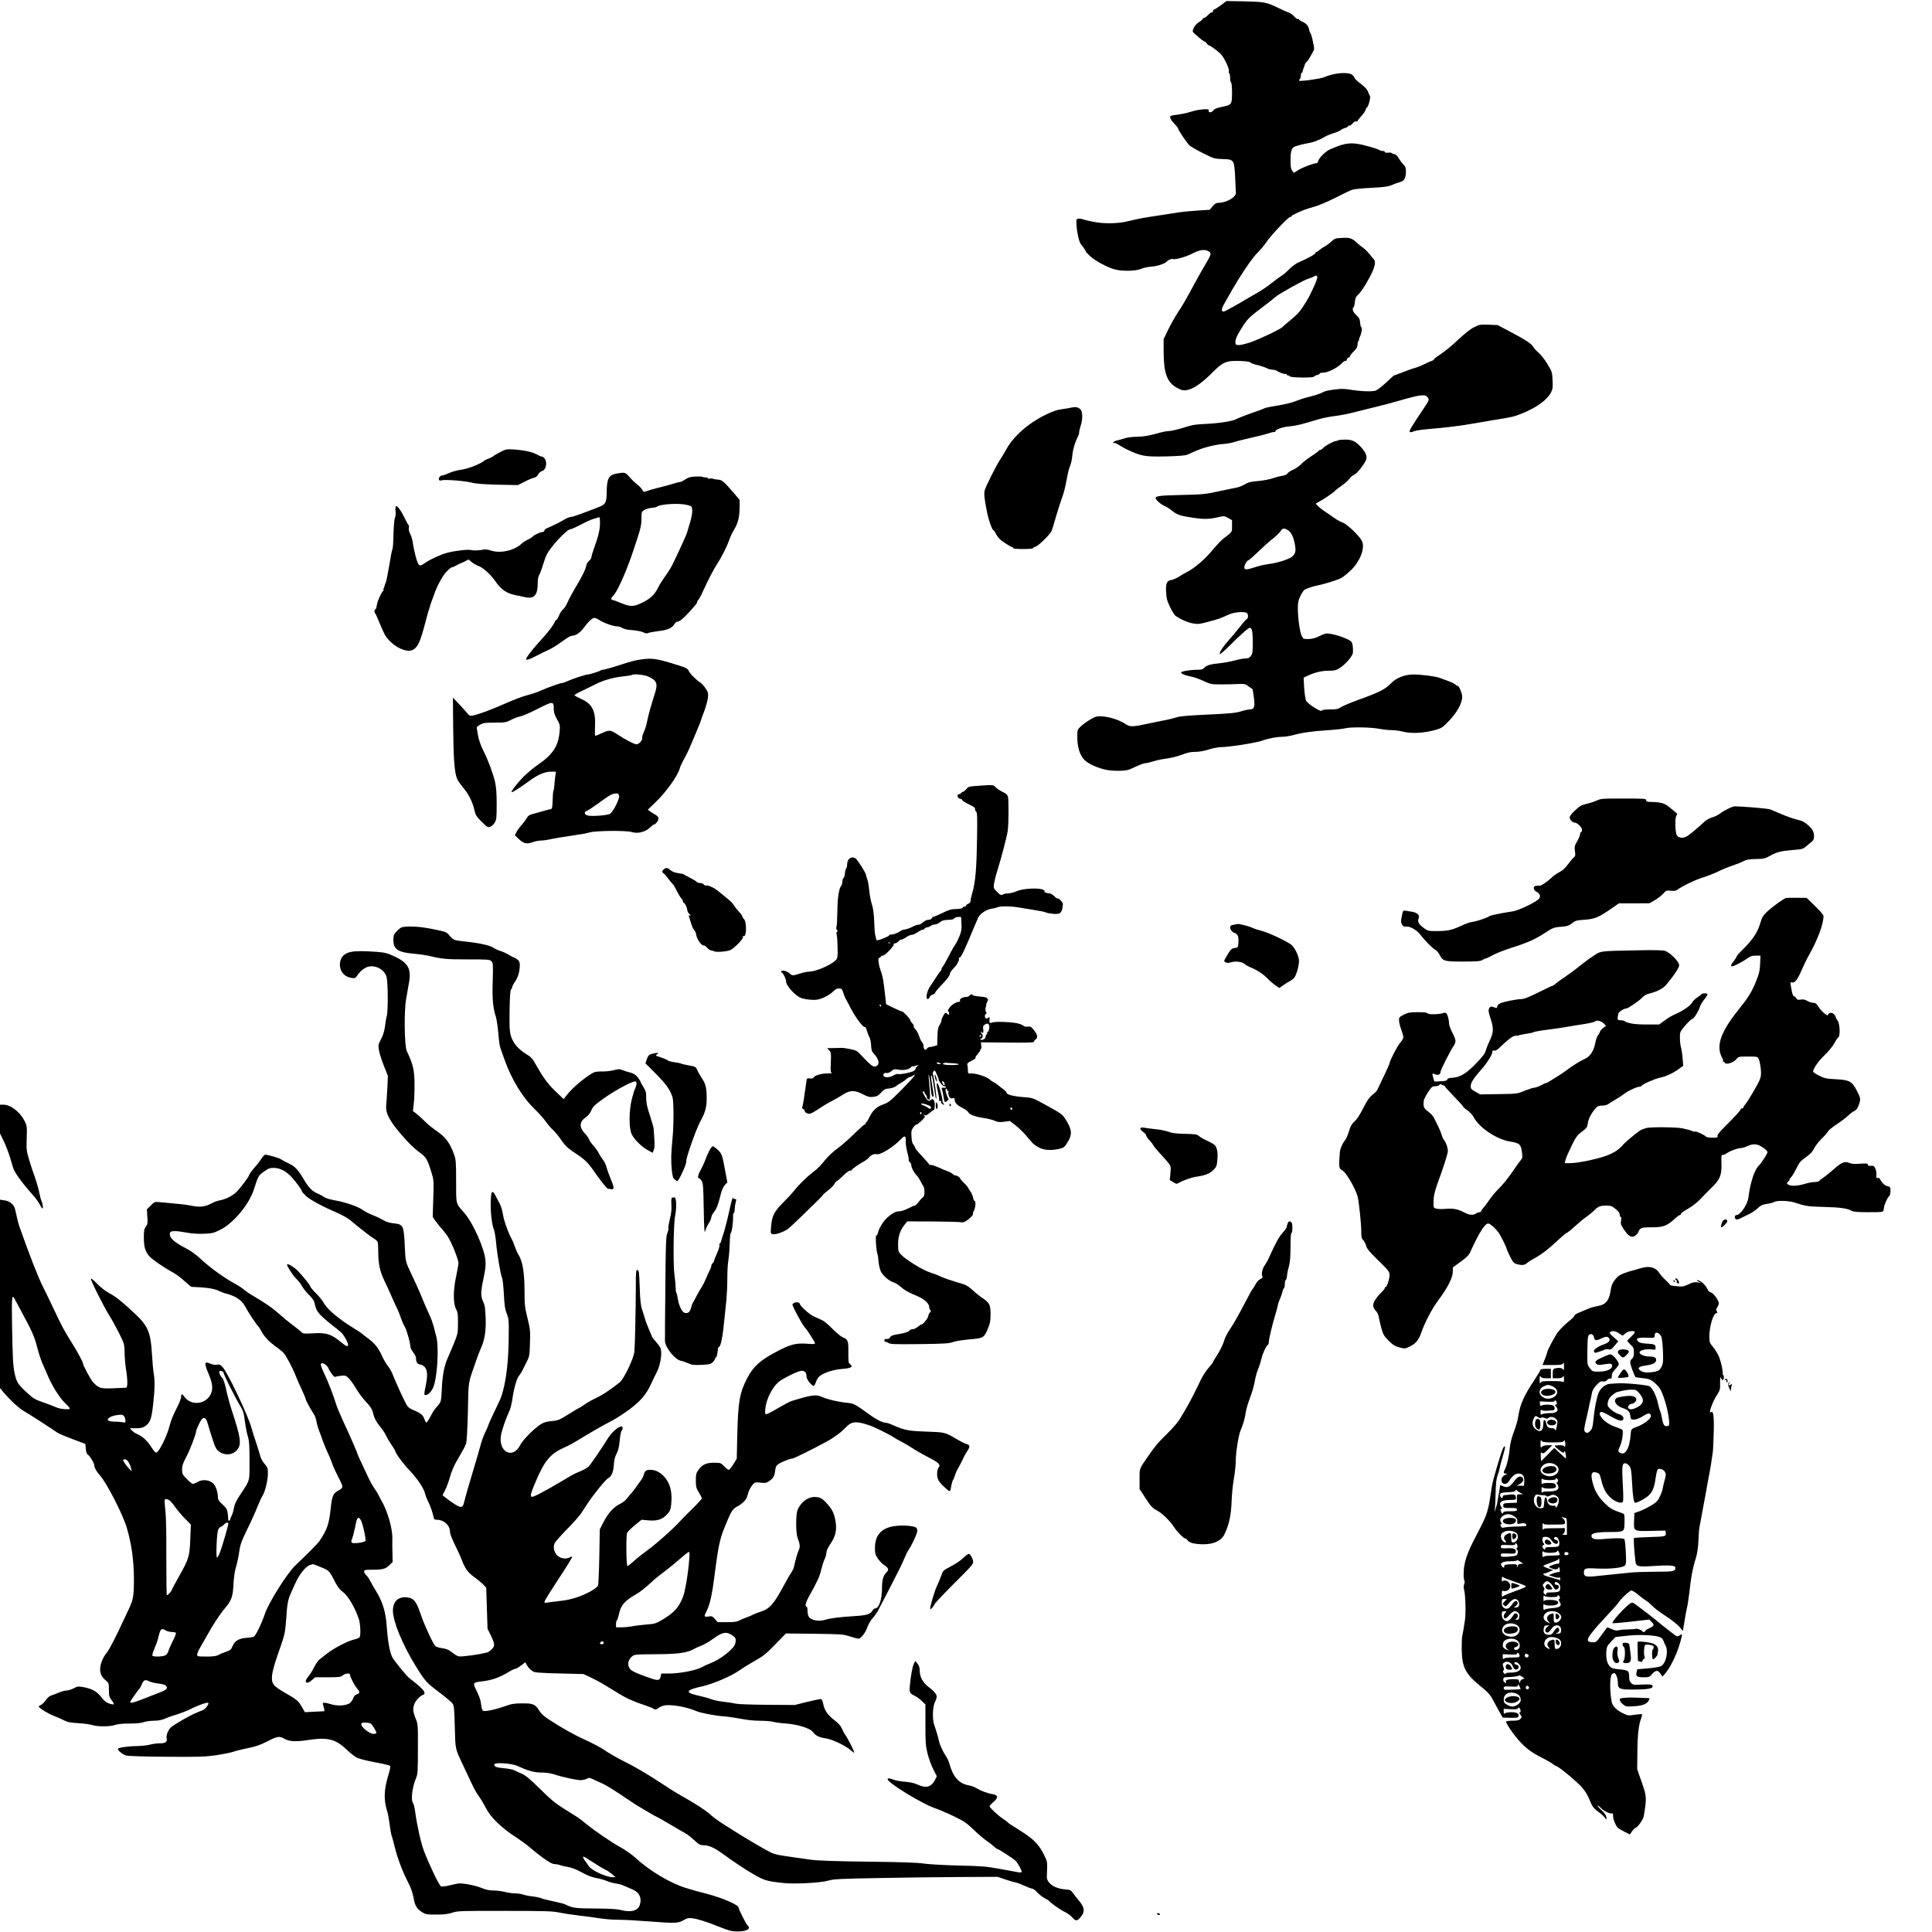 <?xml version="1.0" standalone="no"?>
<!DOCTYPE svg PUBLIC "-//W3C//DTD SVG 20010904//EN"
 "http://www.w3.org/TR/2001/REC-SVG-20010904/DTD/svg10.dtd">
<svg version="1.0" xmlns="http://www.w3.org/2000/svg"
 width="2048pt" height="2048pt" viewBox="0 0 2048 2048"
 preserveAspectRatio="xMidYMid meet">
<g transform="translate(0,2048) scale(0.1,-0.1)"
fill="#000000" stroke="none">
<path d="M12941 20424 c-32 -24 -64 -44 -70 -44 -6 0 -11 -7 -11 -15 0 -8 -6
-15 -13 -15 -7 0 -26 -13 -42 -30 -16 -16 -35 -30 -42 -30 -7 0 -13 -4 -13
-10 0 -5 -18 -21 -41 -35 -25 -16 -46 -40 -56 -63 -15 -36 -15 -36 19 -67 64
-56 88 -75 98 -75 5 0 15 -9 22 -20 7 -11 17 -20 22 -20 12 0 92 -58 125 -91
39 -39 99 -168 87 -188 -4 -5 -2 -12 4 -16 5 -3 10 -26 10 -50 0 -24 5 -47 10
-50 6 -3 10 -51 10 -109 0 -124 -3 -128 -109 -149 -51 -11 -77 -22 -88 -36
-18 -26 -55 -29 -51 -4 3 14 -4 17 -42 15 -61 -4 -94 -10 -165 -32 -33 -10
-87 -21 -119 -25 -33 -4 -65 -9 -72 -12 -21 -8 -8 -40 35 -85 23 -23 41 -47
41 -54 0 -12 78 -130 113 -170 11 -13 76 -51 144 -85 120 -61 126 -62 210 -65
124 -3 126 -5 136 -192 4 -81 7 -156 8 -166 1 -47 -102 -106 -185 -106 -23 0
-39 -9 -62 -37 l-31 -37 -129 -8 c-71 -5 -160 -13 -199 -19 -38 -7 -95 -15
-125 -20 -191 -28 -263 -40 -325 -54 -38 -9 -88 -20 -110 -25 -90 -20 -228
-22 -324 -5 -52 9 -108 22 -125 28 -17 7 -42 11 -55 9 -23 -4 -24 -5 -18 -85
5 -73 30 -174 46 -187 11 -9 51 -69 51 -76 0 -4 21 -27 48 -51 54 -50 183
-119 260 -139 80 -21 223 -18 275 5 23 11 75 22 115 25 64 5 144 32 162 55 11
14 52 31 60 26 20 -12 133 19 207 56 82 43 137 50 178 23 29 -19 25 -32 -44
-148 -27 -45 -78 -135 -113 -201 -94 -173 -115 -211 -174 -300 -29 -44 -74
-125 -101 -180 l-48 -100 0 -130 c0 -232 36 -330 145 -388 40 -22 63 -28 90
-24 76 10 162 68 283 189 97 98 138 120 231 122 98 1 158 -5 176 -19 8 -7 31
-16 50 -20 37 -7 118 -34 135 -45 6 -4 25 -7 44 -9 19 -1 41 -7 49 -13 19 -17
84 -38 94 -32 4 3 8 0 8 -5 0 -6 6 -11 14 -11 8 0 16 -4 18 -9 5 -15 247 -18
256 -4 4 6 20 15 35 18 15 4 27 11 27 16 0 5 18 9 40 9 46 0 150 53 194 99 16
17 33 28 38 25 5 -3 12 3 15 15 3 12 12 21 19 21 8 0 14 6 14 13 0 7 18 31 40
52 30 29 40 47 40 70 0 17 5 36 12 43 7 7 9 12 5 12 -4 0 0 14 9 31 17 34 27
99 14 99 -4 0 -10 22 -12 49 -4 41 -11 54 -41 81 -35 31 -49 71 -28 84 4 3 11
28 13 55 3 33 12 56 25 68 37 33 81 98 133 196 52 98 67 159 46 184 -6 7 -29
35 -51 62 -22 27 -51 55 -65 64 -14 9 -42 31 -61 49 -57 53 -79 61 -163 56
-70 -3 -78 -6 -113 -38 -21 -20 -54 -44 -73 -54 -19 -10 -45 -28 -58 -40 -13
-12 -27 -20 -30 -18 -4 1 -7 -4 -7 -10 0 -12 -85 -59 -186 -102 -24 -11 -64
-41 -89 -66 -25 -26 -58 -56 -75 -66 -16 -10 -53 -37 -82 -59 -92 -72 -137
-102 -203 -139 -36 -20 -72 -41 -80 -46 -91 -56 -240 -139 -255 -142 -29 -5
-30 25 -2 74 87 155 114 201 152 262 94 150 154 234 207 289 33 34 77 87 97
117 44 66 228 260 247 260 8 0 14 4 14 8 0 8 44 30 131 66 20 8 72 25 115 36
44 12 139 53 219 93 77 40 157 78 177 85 20 7 113 17 205 21 135 7 177 13 215
29 26 12 65 26 86 31 47 13 64 41 65 109 1 43 -4 55 -26 78 -15 15 -37 45 -50
66 -14 27 -30 41 -49 45 -16 3 -28 9 -28 12 0 4 -16 5 -35 3 -21 -3 -35 0 -35
7 0 6 -10 11 -23 11 -13 0 -27 4 -33 8 -11 10 -95 36 -182 57 -110 26 -183 19
-287 -25 -11 -5 -36 -16 -56 -23 -43 -18 -117 -89 -125 -123 -3 -13 -12 -24
-19 -24 -29 0 -144 -43 -190 -71 l-49 -31 -18 22 c-14 18 -18 41 -18 111 0
100 11 133 49 147 29 11 101 29 146 36 42 6 124 38 165 64 19 12 60 29 90 38
30 9 66 24 80 34 15 10 38 22 53 25 15 4 27 12 27 17 0 5 5 8 12 6 7 -3 23 8
36 23 13 16 29 26 37 22 8 -3 15 -1 15 4 0 5 18 28 40 52 22 23 43 54 46 67 3
13 9 24 13 24 14 0 43 111 33 123 -5 7 -13 23 -17 36 -10 32 -31 55 -92 102
-29 22 -53 45 -53 51 0 6 -10 20 -23 32 -40 37 -194 25 -302 -23 -39 -17 -253
-46 -264 -36 -2 3 1 11 7 17 7 7 12 25 12 40 0 15 4 28 10 28 5 0 9 3 8 8 -1
4 4 23 11 42 8 19 14 39 15 43 1 5 8 14 16 21 8 6 23 26 33 44 9 17 25 45 34
61 17 28 17 34 0 112 -9 46 -21 85 -26 88 -4 4 -11 21 -14 39 -8 39 -30 64
-74 83 -18 8 -33 18 -33 22 0 5 -5 7 -12 5 -6 -2 -25 11 -41 29 -16 18 -40 36
-54 39 -14 4 -68 28 -121 54 -118 57 -140 61 -364 66 l-177 3 -60 -45z m1023
-2879 c6 -17 -66 -179 -116 -260 -67 -108 -84 -128 -162 -193 -45 -36 -85 -72
-91 -78 -18 -22 -249 -132 -344 -164 -51 -17 -107 -30 -124 -28 -30 3 -32 6
-31 39 1 25 17 62 50 115 78 127 79 129 279 280 33 25 76 59 95 76 40 35 312
186 350 194 14 3 36 12 50 19 32 18 37 18 44 0z"/>
<path d="M15625 17011 c-38 -19 -101 -69 -170 -134 -60 -57 -143 -125 -182
-150 -40 -26 -73 -51 -73 -56 0 -5 -10 -13 -22 -16 -13 -4 -48 -19 -78 -35
-30 -15 -75 -33 -100 -40 -25 -6 -84 -27 -131 -46 -48 -19 -89 -34 -92 -34 -3
0 -40 -34 -83 -75 -44 -41 -94 -80 -113 -86 -38 -13 -169 -7 -278 12 -34 6
-84 8 -110 5 -116 -13 -140 -18 -173 -35 -35 -18 -70 -29 -170 -55 -30 -7 -80
-24 -110 -36 -54 -22 -134 -40 -256 -59 -34 -5 -70 -14 -80 -19 -11 -5 -39
-17 -64 -25 -108 -37 -212 -77 -238 -91 -40 -22 -190 -44 -327 -50 -86 -3
-139 -11 -185 -26 -93 -30 -170 -49 -205 -50 -17 0 -55 -7 -85 -15 -118 -34
-178 -44 -252 -45 -43 0 -97 -7 -121 -15 -24 -8 -61 -18 -82 -23 -21 -4 -41
-14 -43 -21 -3 -8 0 -11 7 -7 6 4 30 -6 53 -21 24 -15 63 -38 88 -49 146 -70
186 -77 412 -72 129 3 203 9 223 18 17 7 57 25 91 40 76 35 209 68 296 74 36
3 88 12 114 21 26 9 106 29 178 45 72 16 151 36 175 44 24 9 52 16 62 16 11 0
19 3 19 8 0 19 71 45 145 52 76 7 129 20 310 75 44 13 123 29 175 35 52 6 136
22 185 35 50 13 151 38 225 56 74 17 189 47 255 67 250 72 295 77 321 37 16
-24 14 -27 -55 -131 -40 -58 -89 -135 -111 -170 -42 -69 -37 -78 27 -53 15 6
78 15 138 20 181 15 363 37 480 59 61 11 166 29 235 40 172 27 204 34 286 68
155 63 263 142 305 221 18 36 21 54 17 130 -4 86 -6 92 -54 171 -27 46 -69 99
-92 119 -24 20 -50 48 -58 63 -17 33 -79 74 -250 164 l-129 68 -95 4 c-90 3
-98 2 -155 -27z"/>
<path d="M11360 16160 c-19 -5 -67 -13 -106 -18 -52 -7 -99 -23 -175 -61 -181
-89 -336 -226 -413 -366 -22 -38 -51 -88 -66 -110 -36 -53 -145 -270 -160
-317 -12 -38 -7 -88 24 -243 15 -76 54 -185 66 -185 5 0 18 -19 29 -42 12 -24
36 -53 54 -66 63 -45 108 -72 117 -72 6 0 10 -4 10 -10 0 -6 42 -10 105 -10
58 0 105 4 105 9 0 5 12 12 26 15 30 8 153 128 170 166 7 14 28 81 47 150 20
69 48 156 62 195 15 38 33 104 41 145 29 150 33 166 48 203 9 20 19 65 22 100
7 75 29 148 65 219 5 10 9 27 9 38 0 10 7 39 15 64 23 66 22 154 -1 176 -25
24 -52 29 -94 20z"/>
<path d="M14187 15813 c-4 -3 -15 -7 -25 -8 -26 -2 -115 -50 -136 -74 -11 -12
-25 -21 -33 -21 -7 0 -13 -3 -13 -7 0 -5 -32 -28 -71 -53 -39 -25 -90 -64
-113 -87 -22 -23 -62 -51 -87 -62 -26 -10 -53 -28 -60 -39 -9 -12 -30 -22 -54
-25 -22 -3 -67 -14 -100 -26 -33 -12 -103 -25 -156 -30 -80 -6 -106 -13 -145
-36 -27 -16 -69 -32 -94 -36 -25 -4 -110 -21 -190 -39 -134 -29 -163 -32 -390
-37 -225 -5 -270 -11 -270 -33 0 -17 57 -68 90 -81 19 -7 55 -29 80 -50 57
-46 88 -57 230 -78 117 -17 174 -15 276 9 48 12 55 11 93 -11 l41 -23 0 -62
c0 -68 8 -56 -97 -138 -21 -17 -67 -66 -103 -109 -88 -108 -194 -198 -287
-246 -23 -11 -58 -32 -78 -46 -21 -13 -52 -27 -70 -31 -57 -10 -68 -31 -64
-126 4 -71 9 -94 42 -162 21 -44 47 -86 58 -94 56 -39 133 -72 188 -81 53 -9
72 -6 163 19 112 30 125 35 210 74 56 26 152 36 192 20 20 -8 21 -60 2 -67 -8
-3 -32 -30 -54 -59 -22 -30 -76 -95 -120 -145 -80 -91 -112 -138 -112 -167 0
-8 51 36 113 98 61 62 134 129 160 150 46 37 49 37 62 20 11 -14 14 -52 15
-140 0 -108 -2 -124 -21 -148 -16 -20 -29 -26 -58 -26 -20 0 -71 -9 -112 -21
-41 -11 -114 -25 -164 -30 -99 -10 -135 -21 -161 -50 -13 -15 -31 -19 -80 -19
-66 0 -164 -17 -164 -28 0 -14 40 -31 98 -42 33 -6 96 -27 139 -48 74 -35 83
-37 183 -37 58 0 139 2 181 4 72 3 79 2 115 -25 22 -15 40 -29 41 -29 2 -1 8
-39 14 -84 14 -101 5 -131 -40 -131 -16 0 -59 -9 -97 -21 -56 -17 -117 -23
-353 -34 -201 -9 -298 -18 -326 -28 -22 -8 -89 -25 -150 -36 -60 -12 -150 -31
-200 -41 -118 -26 -151 -25 -194 5 -89 61 -260 100 -323 74 -44 -18 -116 -65
-155 -103 -32 -29 -33 -33 -33 -109 0 -94 20 -171 60 -225 32 -44 118 -90 222
-117 76 -21 229 -21 273 -1 17 7 56 25 88 40 31 14 67 26 80 26 12 0 51 9 87
21 36 11 99 24 142 29 42 5 111 23 155 39 58 23 95 31 143 31 41 0 93 9 143
25 43 14 101 25 130 25 82 0 376 46 437 69 66 24 157 41 220 41 25 0 77 9 115
19 89 25 206 41 370 51 72 5 148 13 170 19 59 16 271 13 362 -4 43 -8 105 -15
138 -15 33 0 85 -7 115 -15 92 -25 232 -16 359 21 55 17 69 27 137 99 83 88
133 182 134 248 0 38 -33 117 -49 117 -5 0 -16 7 -24 14 -8 8 -39 24 -68 34
-30 11 -72 27 -94 35 -47 18 -194 37 -281 37 -91 0 -179 -33 -234 -89 -68 -69
-120 -96 -341 -176 -85 -31 -172 -67 -192 -80 -31 -21 -47 -25 -116 -25 -44 0
-82 -4 -86 -10 -8 -12 -30 -4 -97 39 -31 19 -63 47 -71 61 -9 15 -17 69 -22
136 l-6 111 43 20 c74 35 149 53 223 53 61 0 77 4 116 28 66 43 139 128 141
166 2 48 -3 89 -13 108 -19 36 -226 104 -278 91 -14 -3 -48 -17 -76 -31 -33
-17 -68 -25 -104 -26 -50 -1 -55 1 -70 29 -21 37 -42 182 -43 291 0 69 4 89
28 138 15 32 36 61 45 66 23 13 97 37 139 45 71 14 206 56 244 76 22 11 69 48
104 82 102 98 156 242 118 315 -27 53 -159 178 -202 192 -21 7 -61 29 -89 49
-27 20 -70 49 -95 65 -45 29 -99 76 -100 87 0 3 12 11 28 18 38 18 157 98 173
117 7 9 38 33 69 54 31 21 68 54 83 73 14 19 38 39 54 46 29 12 107 111 125
159 14 35 -7 82 -60 138 -56 59 -90 74 -164 74 -36 0 -68 -3 -71 -7z m-523
-961 c29 -26 49 -72 62 -141 13 -71 8 -97 -27 -130 -30 -28 -160 -70 -250 -80
-41 -5 -110 -21 -153 -36 -82 -27 -106 -27 -106 0 0 24 29 75 42 75 6 0 54 42
107 93 53 51 123 114 156 139 33 26 69 61 80 78 16 25 25 29 45 25 14 -4 33
-14 44 -23z"/>
<path d="M5305 15689 c-33 -17 -67 -37 -76 -45 -8 -7 -31 -19 -50 -25 -19 -7
-41 -18 -49 -25 -39 -33 -169 -84 -241 -93 -41 -6 -100 -22 -130 -36 -30 -13
-61 -25 -70 -25 -22 0 -43 -26 -36 -45 4 -10 13 -12 26 -7 31 11 237 -4 316
-23 50 -13 130 -19 283 -23 l212 -4 68 34 c37 20 82 39 100 43 21 4 37 16 47
36 9 16 26 31 39 35 43 10 61 88 30 132 -8 12 -22 22 -30 22 -9 0 -34 11 -57
24 -45 26 -138 45 -252 52 -63 4 -76 1 -130 -27z"/>
<path d="M6542 15461 c-91 -15 -110 -51 -111 -211 -2 -93 -14 -117 -71 -140
-175 -69 -288 -110 -309 -110 -13 0 -45 -13 -70 -28 -44 -27 -110 -60 -178
-89 -18 -7 -33 -20 -33 -28 0 -8 -9 -15 -20 -15 -23 0 -95 -34 -104 -49 -4 -5
-25 -19 -49 -30 -23 -11 -55 -32 -70 -46 -76 -71 -224 -104 -322 -71 -26 9
-60 14 -74 11 -51 -11 -113 -13 -140 -5 -28 8 -175 -9 -251 -30 -68 -18 -178
-68 -234 -107 -46 -31 -50 -32 -67 -17 -17 16 -50 137 -64 238 -4 27 -16 66
-27 87 -13 25 -18 48 -14 63 3 14 2 27 -3 30 -5 3 -23 35 -40 71 -36 77 -79
137 -93 129 -6 -4 -8 -27 -5 -53 3 -25 0 -55 -5 -65 -6 -11 -13 -69 -15 -130
-2 -61 -5 -131 -6 -156 -1 -25 -5 -49 -8 -55 -4 -5 -19 -82 -33 -170 -15 -88
-31 -169 -37 -180 -6 -12 -11 -27 -12 -35 -2 -8 -6 -21 -10 -27 -5 -7 -5 -13
-1 -13 3 0 2 -6 -4 -12 -28 -35 -61 -109 -67 -151 -4 -26 -11 -47 -16 -47 -12
0 -12 -33 0 -45 5 -6 23 -45 40 -88 17 -43 42 -99 55 -125 63 -122 236 -215
309 -167 51 33 73 85 132 310 14 55 29 107 33 115 3 8 7 20 8 25 1 6 3 13 4
18 1 4 3 10 5 15 1 4 5 14 8 22 4 8 18 49 33 90 30 84 89 192 127 230 33 33
57 52 57 46 0 -3 20 6 45 19 25 14 46 25 47 24 2 -1 21 7 44 19 l41 21 34 -28
c19 -15 50 -33 69 -40 48 -15 132 -91 180 -161 62 -91 121 -131 220 -150 25
-5 68 -14 95 -20 96 -22 135 20 135 145 0 42 6 74 15 89 8 12 26 59 39 103 13
44 32 96 42 114 44 88 214 269 251 269 10 0 61 23 113 50 52 28 111 55 130 59
19 5 43 12 53 16 15 6 17 0 17 -61 0 -69 -16 -135 -64 -269 -14 -38 -26 -79
-26 -90 0 -10 -11 -28 -25 -40 -13 -11 -26 -31 -29 -45 -7 -43 -44 -119 -112
-232 -36 -60 -75 -133 -88 -163 -12 -29 -33 -63 -47 -74 -14 -11 -34 -40 -43
-66 -10 -25 -22 -45 -27 -45 -5 0 -13 -10 -18 -22 -14 -35 -69 -108 -144 -189
-106 -116 -169 -201 -159 -211 7 -7 42 6 98 35 49 25 114 57 144 70 30 14 92
52 137 86 44 33 91 61 103 61 42 0 89 32 131 88 50 68 88 102 111 102 9 0 33
-11 53 -24 42 -29 148 -66 187 -66 16 0 41 -8 55 -17 18 -12 56 -20 108 -23
44 -4 95 -13 114 -23 22 -11 39 -14 50 -8 9 5 56 14 104 20 102 12 151 32 174
72 10 16 24 29 33 29 24 0 69 37 134 110 72 82 76 87 76 99 0 5 6 16 13 23 7
7 21 31 31 53 76 164 125 259 161 315 53 81 108 189 135 266 11 32 35 84 54
114 40 65 56 133 56 236 l0 75 -47 56 c-119 139 -138 156 -179 158 -21 2 -47
6 -56 10 -10 4 -25 5 -33 2 -8 -4 -17 -2 -21 4 -3 5 -13 9 -22 8 -10 -1 -25 1
-35 6 -9 4 -46 5 -81 3 -49 -3 -73 -10 -103 -31 -21 -15 -47 -27 -56 -27 -9 0
-43 -8 -74 -19 -32 -10 -101 -29 -153 -41 -52 -13 -109 -29 -126 -36 -29 -12
-31 -11 -47 16 -10 16 -32 39 -49 51 -17 13 -48 41 -67 63 -68 74 -59 71 -149
57z m743 -334 c49 -13 50 -14 53 -56 2 -26 -7 -77 -23 -129 -15 -48 -29 -96
-32 -107 -9 -34 -145 -327 -175 -378 -15 -26 -45 -71 -67 -100 -21 -29 -53
-80 -69 -114 -36 -70 -81 -112 -170 -154 -86 -42 -121 -42 -217 -2 -44 18 -85
33 -92 33 -20 0 -15 25 8 46 38 34 129 235 196 429 93 273 103 311 103 390 0
69 1 71 32 90 18 10 52 20 76 21 24 2 49 7 56 13 34 28 237 40 321 18z"/>
<path d="M6805 13491 c-64 -9 -118 -22 -205 -51 -108 -35 -195 -60 -211 -60
-9 0 -19 -3 -23 -7 -9 -9 -116 -43 -136 -43 -22 0 -168 -48 -216 -71 -22 -10
-47 -19 -55 -19 -19 0 -167 -53 -234 -84 -27 -13 -88 -33 -135 -45 -47 -12
-155 -53 -240 -91 -150 -66 -270 -111 -338 -125 -28 -6 -36 -3 -60 26 -15 18
-55 63 -89 99 l-62 65 3 -325 c3 -330 14 -468 41 -535 9 -20 39 -65 68 -98 57
-68 98 -151 117 -239 11 -49 21 -64 76 -119 58 -58 66 -62 91 -53 15 5 36 25
47 44 19 31 21 51 21 195 0 115 -5 181 -17 235 -21 89 -73 230 -117 317 -36
73 -57 132 -66 188 -3 22 -8 49 -10 61 -4 16 5 26 34 42 34 19 54 22 156 22
111 0 121 2 174 30 31 16 73 32 94 35 21 3 104 39 185 80 165 84 172 84 172 2
0 -38 8 -64 34 -111 34 -60 34 -63 27 -141 -13 -143 -73 -234 -221 -336 -49
-33 -121 -93 -161 -133 -69 -71 -134 -155 -125 -163 5 -6 93 50 177 112 95 71
173 105 238 105 l54 0 -8 -57 c-4 -32 -8 -74 -9 -93 -1 -19 -5 -42 -9 -50 -4
-8 -8 -55 -9 -105 -3 -81 -5 -90 -23 -93 -11 -1 -49 -11 -85 -22 -36 -10 -84
-24 -107 -30 -32 -8 -47 -19 -59 -42 -9 -16 -33 -49 -54 -72 -20 -22 -45 -56
-55 -75 l-17 -35 45 -43 c51 -48 81 -53 152 -28 22 8 58 15 80 15 22 0 58 5
80 10 46 11 181 33 305 51 47 6 105 17 130 25 65 19 392 22 447 4 60 -20 144
0 191 46 19 19 39 34 44 34 17 0 48 41 48 63 0 15 -11 28 -32 40 -18 10 -44
26 -57 36 l-24 18 77 74 c116 110 243 288 262 365 4 16 23 58 43 94 20 36 46
88 58 115 50 116 123 292 123 298 0 4 15 47 34 95 18 48 36 112 40 143 5 51 3
60 -24 101 -17 26 -42 54 -57 63 -47 31 -111 95 -122 123 -10 24 -26 33 -109
59 -221 70 -271 79 -387 64z m65 -182 c94 -42 106 -74 71 -184 -41 -126 -70
-232 -82 -295 -7 -36 -22 -85 -34 -110 -12 -25 -20 -53 -17 -63 5 -23 -35 -67
-60 -67 -24 0 -115 47 -203 105 -78 50 -83 51 -174 9 -29 -13 -57 -24 -61 -24
-4 0 -5 39 -3 88 10 174 -26 249 -148 304 -38 17 -69 34 -69 39 0 5 39 27 88
50 48 23 113 54 144 70 80 40 178 67 282 79 49 5 91 12 94 15 14 14 130 3 172
-16z m-307 -1265 c6 -33 -65 -174 -97 -191 -29 -16 -181 -28 -230 -19 -42 8
-51 40 -14 51 11 4 59 35 106 69 148 107 157 112 208 115 16 1 23 -6 27 -25z"/>
<path d="M10366 12150 c-93 -6 -101 -8 -124 -36 -14 -16 -29 -28 -33 -27 -4 1
-13 -4 -19 -12 -7 -8 -19 -15 -27 -15 -25 0 -11 -45 15 -48 12 -2 22 -7 22
-12 0 -9 26 -25 98 -60 28 -14 42 -27 38 -35 -2 -7 2 -19 10 -26 13 -11 15
-52 11 -293 -5 -314 -17 -455 -49 -566 -12 -41 -21 -83 -20 -93 0 -10 -9 -22
-24 -27 -13 -5 -24 -14 -24 -20 0 -5 -7 -10 -15 -10 -9 0 -18 -6 -21 -12 -3
-8 -27 -13 -68 -14 -52 -1 -78 -8 -148 -43 -47 -22 -90 -41 -96 -41 -5 0 -12
-7 -16 -15 -3 -9 -18 -15 -34 -15 -18 0 -40 -11 -58 -27 -16 -15 -37 -26 -46
-25 -9 2 -39 -8 -67 -23 -28 -14 -64 -27 -80 -28 -17 -2 -36 -9 -44 -15 -23
-19 -88 -44 -102 -38 -7 2 -16 -1 -18 -8 -6 -14 -126 -61 -134 -52 -4 3 -7 14
-8 24 -1 9 -5 24 -8 32 -3 8 -8 71 -10 140 -4 90 -11 143 -26 188 -11 34 -23
99 -27 145 -4 45 -13 97 -20 116 -8 18 -14 40 -14 47 0 17 -86 155 -108 172
-41 32 -92 0 -92 -59 0 -19 -4 -39 -10 -45 -5 -5 -12 -30 -14 -54 -2 -24 -9
-46 -15 -48 -6 -2 -11 -18 -11 -35 0 -17 -6 -38 -13 -46 -24 -29 -40 -133 -41
-281 -1 -80 -5 -151 -10 -158 -4 -7 -2 -20 6 -29 9 -12 10 -17 1 -20 -7 -3 -9
-13 -4 -31 5 -15 9 -77 10 -139 1 -108 0 -113 -25 -136 -57 -53 -210 -117
-280 -117 -17 0 -60 -9 -94 -20 -79 -25 -82 -25 -114 5 -27 25 -86 35 -86 15
0 -5 3 -10 8 -10 12 0 46 -70 45 -93 -3 -37 79 -134 143 -169 23 -12 66 -22
111 -25 62 -5 83 -2 135 18 34 13 80 41 101 61 41 39 46 41 83 39 15 -1 24
-12 33 -43 7 -24 17 -50 22 -58 5 -8 23 -42 40 -75 60 -121 149 -243 168 -231
5 3 14 -16 21 -42 8 -26 20 -57 27 -69 8 -11 15 -49 17 -82 2 -50 7 -66 28
-89 60 -64 68 -121 18 -137 -24 -8 -58 19 -141 109 -53 57 -61 62 -125 75 -38
8 -80 14 -94 13 -14 -1 -54 -2 -89 -2 l-63 -1 22 -24 c20 -22 21 -30 17 -129
-4 -91 -3 -106 12 -109 9 -3 -14 -5 -50 -6 -68 -1 -136 -22 -145 -44 -3 -8
-17 -11 -38 -9 -33 4 -34 3 -39 -40 -20 -150 -35 -245 -42 -260 -5 -12 -2 -20
9 -24 9 -3 16 -12 16 -20 0 -19 37 -36 63 -28 12 4 54 28 92 54 39 26 99 62
135 80 36 18 89 49 118 68 73 47 124 47 210 2 53 -27 70 -32 109 -27 37 4 53
12 84 46 29 30 47 41 68 41 30 0 82 16 91 28 3 4 21 16 40 26 19 11 40 25 47
30 32 28 41 34 64 41 13 4 30 13 38 19 12 9 12 8 3 -10 -6 -11 -69 -79 -140
-151 -116 -116 -136 -132 -189 -150 -70 -24 -112 -63 -148 -138 -14 -30 -30
-55 -36 -55 -6 0 -7 -5 -4 -10 4 -6 2 -9 -3 -8 -8 3 -42 -28 -173 -154 -27
-26 -84 -74 -127 -106 -43 -33 -95 -81 -117 -108 -63 -78 -76 -92 -145 -146
-66 -51 -159 -144 -195 -194 -11 -15 -58 -66 -105 -113 -103 -103 -126 -148
-136 -257 -6 -80 -6 -81 18 -87 28 -7 117 24 161 56 16 12 82 74 147 137 64
63 140 137 168 164 29 27 52 52 52 56 0 4 25 26 55 49 30 23 62 55 70 71 9 17
20 30 26 30 5 0 34 25 64 55 31 32 62 55 74 55 12 0 21 4 21 9 0 9 70 58 134
93 17 10 38 26 46 37 22 28 56 42 83 36 39 -10 178 76 257 159 43 45 55 38 51
-30 -1 -23 7 -72 17 -110 11 -38 17 -74 15 -80 -2 -6 3 -17 12 -24 8 -7 15
-21 15 -32 0 -25 26 -75 56 -107 14 -14 34 -45 45 -68 11 -24 24 -45 28 -48 4
-2 9 -27 10 -54 1 -37 -3 -53 -16 -63 -10 -7 -31 -30 -46 -50 -15 -21 -33 -38
-40 -38 -7 0 -39 -14 -71 -30 -32 -17 -73 -30 -90 -30 -42 -1 -75 -18 -128
-65 -45 -40 -92 -116 -103 -168 -3 -15 -10 -25 -15 -22 -12 8 -4 -146 9 -190
6 -16 12 -57 14 -90 3 -33 13 -79 24 -102 20 -44 92 -106 136 -117 15 -3 44
-21 65 -39 47 -42 94 -69 187 -107 76 -32 125 -78 125 -117 0 -11 5 -24 11
-30 9 -9 8 -16 -5 -28 -9 -9 -16 -25 -16 -35 0 -21 -56 -90 -72 -90 -6 0 -23
-11 -40 -25 -16 -14 -40 -25 -53 -25 -13 0 -27 -5 -30 -11 -11 -16 -54 -31
-130 -43 -54 -9 -72 -16 -80 -32 -6 -12 -18 -20 -30 -18 -26 4 -35 -4 -28 -22
3 -8 8 -12 11 -9 3 3 16 -2 30 -11 20 -13 63 -15 330 -12 261 3 314 7 352 21
25 10 101 22 175 29 151 13 155 15 198 116 22 53 27 78 27 151 0 101 -9 119
-88 173 -26 17 -72 54 -102 82 -36 34 -70 56 -100 64 -101 29 -214 67 -244 82
-17 10 -64 28 -105 41 -80 25 -262 137 -313 193 -26 28 -28 37 -28 109 0 84
23 149 74 211 l24 29 271 -1 c150 -1 283 -5 296 -8 16 -4 35 0 53 11 41 27 82
67 76 76 -3 5 2 22 11 38 17 33 21 101 5 101 -5 0 -12 17 -16 38 -4 20 -18 51
-31 68 -12 17 -23 34 -23 37 0 4 -18 24 -40 46 -22 21 -40 42 -40 46 0 12 -33
34 -51 35 -9 0 -22 7 -29 14 -6 8 -33 23 -58 32 -26 9 -69 27 -96 40 -28 13
-60 24 -72 24 -12 0 -24 4 -26 9 -1 5 -36 44 -75 86 -40 42 -73 82 -73 90 0 7
-8 21 -17 31 -12 12 -19 38 -21 85 -4 58 -1 71 19 98 12 17 28 31 35 31 7 0
31 18 54 41 39 39 40 42 23 56 -17 13 -17 13 3 4 18 -9 28 -4 61 24 22 19 42
32 45 30 2 -3 5 17 7 44 2 53 -19 85 -41 63 -21 -21 -35 -13 -62 32 -29 49
-31 56 -16 56 6 0 10 -5 10 -11 0 -6 7 -17 15 -26 8 -8 13 -18 10 -23 -3 -4 2
-13 10 -20 29 -24 30 2 10 225 -4 45 -3 46 5 15 5 -19 12 -74 16 -122 5 -59
11 -89 20 -92 15 -6 15 -1 -10 152 -7 39 -9 72 -5 72 9 0 15 -25 29 -125 15
-103 20 -128 25 -123 7 6 -24 228 -34 253 -6 14 -4 27 4 38 11 16 15 13 34
-28 11 -24 21 -51 21 -59 0 -19 50 -77 60 -71 5 3 11 1 15 -5 6 -10 -7 -14
-34 -10 -9 1 -11 -4 -6 -17 4 -10 12 -46 17 -80 11 -62 11 -62 34 -46 22 14
22 17 10 41 -20 40 -30 92 -17 92 6 0 11 -7 11 -16 0 -8 4 -12 10 -9 6 3 7 -1
4 -10 -4 -8 -1 -28 5 -44 10 -22 17 -27 37 -23 19 3 24 0 24 -15 0 -32 29 -62
85 -89 30 -15 57 -35 60 -45 8 -23 71 -47 161 -60 40 -5 93 -19 117 -29 35
-16 53 -17 102 -11 l60 8 55 -42 c31 -24 79 -69 107 -101 27 -33 61 -71 74
-86 13 -15 46 -39 73 -53 55 -28 130 -33 216 -13 46 11 54 16 85 67 51 80 49
132 -7 225 -46 76 -45 75 -243 184 -118 64 -122 66 -215 72 -106 8 -180 27
-180 46 0 7 -15 23 -32 36 -18 12 -42 31 -53 41 -11 10 -33 26 -50 34 -16 9
-32 19 -35 22 -25 32 -149 75 -207 72 -32 -2 -33 0 -33 38 0 22 -3 46 -6 55
-4 11 7 22 40 38 25 12 46 26 46 30 0 15 4 23 30 52 14 16 24 32 22 37 -1 5 2
9 6 9 4 0 6 16 4 35 l-4 36 281 -3 c213 -2 281 0 281 9 0 6 8 18 18 25 26 19
20 50 -17 97 -30 37 -38 42 -65 38 -20 -3 -37 1 -49 11 -9 8 -38 19 -65 25
-73 15 -230 20 -263 8 -31 -11 -34 -5 -29 44 2 16 0 17 -14 6 -8 -7 -20 -10
-26 -6 -14 8 -13 42 1 47 9 3 9 9 0 25 -7 15 -8 30 -1 47 5 14 7 26 4 26 -2 0
2 14 11 30 10 19 11 30 5 30 -6 0 -9 4 -5 9 3 6 -30 13 -75 17 -44 3 -80 11
-80 15 0 14 -17 11 -33 -5 -8 -8 -23 -15 -33 -14 -34 1 -74 -20 -68 -37 4 -9
0 -15 -10 -15 -31 0 -82 -32 -104 -66 -12 -19 -18 -34 -12 -34 5 0 10 -10 10
-22 0 -20 -1 -20 -19 -4 -18 16 -20 15 -40 -17 -11 -19 -21 -42 -21 -52 0 -10
-9 -33 -20 -51 -17 -26 -21 -52 -23 -124 l-2 -90 -35 -10 c-19 -6 -41 -10 -49
-10 -8 0 -19 -7 -26 -17 -16 -22 -35 -8 -35 26 0 16 -7 34 -14 41 -8 6 -23 35
-32 63 -9 29 -27 63 -40 76 -13 13 -21 27 -18 32 3 5 -4 19 -15 31 -12 12 -21
27 -21 33 0 13 -78 96 -88 93 -4 -1 -43 15 -88 37 l-81 40 -6 55 c-22 206 -28
235 -59 325 -16 44 -22 119 -10 111 5 -3 12 1 16 9 3 8 14 15 25 15 22 0 124
107 115 121 -3 5 3 9 13 9 10 0 26 9 36 20 9 11 23 20 31 20 9 0 32 11 52 25
20 14 46 25 58 25 12 0 41 13 65 29 25 17 48 28 52 26 4 -3 12 2 19 10 7 8 20
15 29 15 10 0 26 7 37 15 10 8 31 15 45 15 14 0 38 11 53 24 22 18 41 24 85
25 37 0 60 6 67 16 6 8 25 15 42 15 l30 0 4 -72 c3 -60 -1 -84 -22 -134 -14
-34 -33 -72 -43 -85 -18 -26 -48 -80 -94 -169 -15 -30 -34 -61 -40 -68 -7 -7
-13 -19 -13 -27 0 -7 -3 -15 -8 -17 -4 -1 -25 -30 -46 -63 -21 -33 -51 -79
-67 -102 -34 -50 -50 -133 -25 -133 8 0 18 9 21 20 3 11 17 23 30 26 13 3 27
14 30 24 3 10 32 44 63 76 58 59 92 104 92 124 0 10 22 40 55 74 25 26 47 74
40 87 -4 5 0 9 8 9 15 0 54 82 156 330 15 36 33 78 41 95 21 41 88 85 141 92
24 3 52 10 63 15 26 14 137 13 216 0 36 -6 112 -19 170 -28 58 -9 113 -20 123
-25 9 -6 45 -12 80 -16 73 -6 91 6 101 72 6 35 3 45 -19 69 -14 15 -29 25 -34
22 -4 -3 -21 8 -36 24 -17 18 -39 30 -54 30 -24 0 -69 19 -46 20 5 0 -1 7 -13
16 -37 25 -212 18 -281 -12 -29 -13 -71 -24 -92 -24 -22 0 -48 -6 -59 -12 -17
-11 -25 -8 -59 26 -38 37 -40 42 -35 85 4 25 19 89 36 141 40 127 99 352 110
420 10 64 12 318 3 362 -6 23 -17 35 -54 52 -26 12 -60 34 -75 49 -29 29 -22
29 -190 17z m-929 -1666 c-3 -3 -12 -4 -19 -1 -8 3 -5 6 6 6 11 1 17 -2 13 -5z
m-97 -664 c0 -5 -2 -10 -4 -10 -3 0 -8 5 -11 10 -3 6 -1 10 4 10 6 0 11 -4 11
-10z m1145 -209 c7 -24 -4 -71 -17 -71 -6 0 -7 -7 -4 -16 3 -8 2 -12 -3 -9 -5
3 -11 -7 -13 -22 -2 -20 -10 -29 -31 -34 -20 -5 -27 -4 -24 4 3 7 8 11 13 10
5 -1 10 10 10 23 1 13 -2 24 -7 24 -5 0 -9 8 -8 18 0 10 3 12 6 5 10 -27 21
-11 16 23 -5 29 -2 40 12 50 26 19 43 17 50 -5z m-85 -111 c0 -5 -5 -10 -11
-10 -5 0 -7 5 -4 10 3 6 8 10 11 10 2 0 4 -4 4 -10z m-435 -290 c18 -8 17 -9
-7 -9 -16 -1 -28 4 -28 9 0 12 8 12 35 0z m137 -1 c37 -2 64 -7 62 -11 -6 -10
-136 -11 -160 -1 -16 6 -16 7 2 13 10 4 21 6 24 4 3 -1 36 -4 72 -5z m-378
-32 c-12 -7 -19 -17 -17 -24 2 -6 -9 -18 -24 -27 -35 -18 -149 -39 -164 -31
-5 4 -26 -3 -45 -14 -55 -32 -122 -25 -108 12 4 11 14 16 30 13 16 -3 34 4 53
20 26 21 34 23 76 15 54 -10 113 2 133 27 6 9 12 13 12 10 0 -4 12 -3 28 2 40
12 50 11 26 -3z m286 -176 c5 -11 6 -22 1 -25 -4 -3 -13 6 -19 19 -14 30 2 34
18 6z m-144 -252 c11 -19 -8 -30 -25 -15 -10 9 -32 21 -49 27 -18 6 -30 15
-27 19 6 10 92 -17 101 -31z m864 -25 c0 -8 -4 -12 -10 -9 -5 3 -10 10 -10 16
0 5 5 9 10 9 6 0 10 -7 10 -16z m-966 -54 c-6 -6 -10 -3 -10 10 0 13 4 16 10
10 7 -7 7 -13 0 -20z"/>
<path d="M16926 11994 c-26 -12 -75 -28 -109 -35 -51 -12 -71 -23 -119 -68
-37 -34 -58 -61 -58 -76 0 -25 29 -55 53 -55 26 0 77 -50 77 -76 0 -13 -4 -24
-10 -24 -5 0 -10 -10 -10 -21 0 -12 -14 -46 -31 -76 -28 -48 -30 -59 -24 -105
6 -44 5 -53 -12 -67 -11 -9 -39 -42 -62 -73 -29 -40 -57 -66 -91 -83 -27 -14
-65 -40 -83 -59 -36 -36 -111 -87 -124 -85 -5 1 -20 1 -35 0 -40 -2 -39 -45 1
-65 41 -22 47 -56 15 -82 -50 -41 -208 -115 -264 -124 -153 -24 -235 -41 -254
-53 -30 -20 -134 -54 -181 -60 -22 -2 -74 -21 -116 -41 -99 -46 -143 -55 -257
-56 -89 0 -96 2 -137 31 -55 39 -72 70 -57 103 15 33 -14 62 -70 71 -24 3 -55
8 -69 11 -25 5 -27 2 -39 -57 -11 -53 -11 -66 1 -88 12 -21 21 -25 46 -23 41
4 112 -37 149 -86 47 -62 127 -143 156 -158 15 -8 37 -32 48 -54 35 -69 48
-73 250 -73 149 1 184 3 205 17 13 9 29 16 36 16 6 0 39 16 73 35 34 19 120
53 192 76 188 60 257 91 385 175 59 38 75 44 145 50 68 5 85 11 118 37 36 28
49 32 130 37 109 8 151 25 276 111 l91 63 162 0 162 1 57 33 c31 18 71 49 88
68 30 34 34 36 81 32 37 -4 56 -1 72 12 51 38 188 104 273 130 50 16 122 44
160 63 38 19 103 46 145 60 43 14 96 35 120 48 34 17 62 22 134 23 81 1 96 5
146 33 72 41 118 52 245 63 96 7 107 10 142 40 20 17 47 40 60 50 24 20 29 60
12 107 -13 36 -85 100 -125 112 -16 5 -50 14 -75 21 -25 7 -72 24 -105 37 -33
14 -73 31 -90 38 -16 7 -43 18 -60 25 -24 10 -305 33 -379 32 -25 -1 -120 -48
-154 -77 -15 -12 -50 -30 -78 -38 -28 -8 -64 -27 -80 -42 -57 -53 -149 -132
-181 -153 -43 -31 -96 -29 -117 3 -20 31 -23 194 -3 214 13 13 16 10 -84 90
-44 37 -92 49 -186 50 -44 1 -53 4 -53 19 0 16 -18 17 -238 17 -224 1 -241 0
-286 -21z"/>
<path d="M7038 11266 c-21 -16 -23 -32 -5 -43 8 -4 31 -30 51 -58 21 -27 43
-54 50 -60 7 -5 24 -35 38 -65 15 -30 36 -66 47 -79 12 -13 21 -30 21 -38 0
-7 4 -13 8 -13 12 0 35 -49 38 -80 2 -13 10 -30 19 -36 17 -13 21 -29 3 -18
-7 5 -9 2 -6 -7 3 -8 13 -40 22 -72 9 -32 24 -66 34 -75 9 -10 18 -28 20 -41
6 -54 59 -132 85 -123 4 1 19 -10 33 -25 13 -14 32 -27 42 -28 9 0 22 -4 29
-8 21 -13 129 -6 173 11 40 17 143 121 136 139 -4 10 -2 14 8 10 32 -12 32
157 0 184 -8 6 -14 17 -14 23 0 6 -18 31 -41 56 -22 25 -46 56 -54 70 -7 14
-39 46 -71 70 -31 25 -73 59 -93 76 -38 32 -108 64 -127 57 -6 -2 -17 3 -24
12 -7 8 -25 15 -41 15 -15 0 -32 6 -36 13 -4 6 -35 25 -68 42 -33 16 -62 32
-65 36 -3 3 -29 9 -59 13 -36 5 -65 16 -84 32 -32 27 -45 29 -69 10z"/>
<path d="M18934 10961 c-24 -4 -144 -91 -206 -149 -36 -34 -51 -57 -63 -101
-34 -117 -80 -187 -202 -307 -29 -28 -53 -56 -53 -61 0 -6 -16 -31 -35 -56
-25 -33 -31 -46 -21 -50 15 -6 109 41 169 84 31 23 51 29 89 29 l50 0 -4 -87
c-3 -75 -10 -103 -45 -190 -47 -114 -77 -163 -193 -308 -188 -236 -233 -381
-160 -508 6 -10 8 -23 4 -29 -4 -7 -3 -8 4 -4 7 4 12 3 12 -2 0 -34 88 -14
124 28 24 30 26 30 125 30 100 0 101 0 115 -27 7 -16 17 -62 21 -103 6 -63 3
-82 -13 -120 -24 -56 -124 -225 -152 -257 -11 -13 -20 -28 -20 -33 0 -6 -7
-10 -15 -10 -8 0 -14 -4 -13 -8 3 -9 -58 -76 -175 -192 -54 -55 -75 -82 -71
-94 5 -14 -3 -16 -54 -16 -34 0 -64 5 -67 10 -10 16 -105 61 -115 55 -5 -3
-18 -1 -28 4 -11 6 -30 12 -43 15 -13 3 -42 10 -64 15 -57 13 -332 16 -382 4
-23 -6 -55 -18 -70 -28 -36 -24 -154 -122 -173 -145 -49 -59 -112 -98 -201
-128 -114 -37 -290 -72 -366 -72 l-55 0 6 31 c3 17 31 82 61 144 50 102 62
119 113 158 51 38 58 48 63 87 6 48 38 111 82 160 22 25 35 30 71 30 26 0 53
7 67 18 13 10 47 31 74 46 28 16 73 46 101 67 45 33 141 75 160 69 4 -1 10 3
13 8 12 19 138 75 197 88 68 14 136 46 203 94 l44 32 -7 85 c-4 47 -12 96 -17
110 -5 14 -10 56 -11 94 -1 65 1 70 38 116 41 51 84 93 96 93 13 0 66 85 76
122 6 21 26 57 46 81 20 24 36 49 36 56 0 14 -56 15 -65 1 -4 -6 -24 -22 -45
-35 -21 -13 -45 -37 -52 -52 -15 -31 -98 -89 -176 -122 -30 -12 -81 -42 -114
-67 l-60 -44 -137 0 c-127 0 -194 11 -235 38 -6 4 -24 7 -41 7 -31 0 -33 7
-20 70 4 19 61 55 86 55 18 0 143 86 170 118 19 20 44 33 80 42 75 18 141 53
173 92 84 101 136 180 136 205 0 40 -99 139 -153 154 -27 7 -126 9 -296 5
-405 -8 -378 -5 -463 -61 -40 -26 -104 -74 -143 -105 -38 -32 -107 -83 -153
-114 -46 -31 -93 -65 -104 -76 -12 -11 -26 -20 -31 -20 -5 0 -72 -31 -149 -70
-84 -42 -152 -70 -171 -70 -57 0 -211 -31 -239 -48 -15 -9 -28 -24 -28 -34 0
-15 -4 -16 -26 -8 -38 15 -48 12 -60 -13 -8 -19 -5 -40 18 -108 33 -100 31
-145 -12 -234 -16 -33 -34 -78 -40 -101 -7 -30 -32 -63 -102 -136 -104 -108
-170 -148 -253 -153 -36 -2 -51 -7 -53 -18 -3 -12 -19 -17 -70 -19 l-67 -3
-12 40 c-14 47 -11 52 23 36 29 -13 54 -1 54 26 0 19 100 217 135 269 33 49
32 68 -10 148 -19 37 -35 82 -35 99 0 42 -17 99 -31 108 -7 4 -22 4 -34 -1
-38 -14 -158 -16 -162 -2 -3 8 -33 12 -102 12 -84 0 -104 -3 -149 -26 -47 -23
-52 -29 -52 -58 0 -18 9 -59 21 -92 34 -97 34 -95 -10 -150 -36 -45 -111 -192
-111 -216 0 -8 -75 -169 -131 -283 -6 -11 -29 -35 -53 -53 -32 -26 -55 -60
-96 -140 -35 -70 -66 -118 -91 -139 -28 -25 -42 -48 -58 -101 -11 -38 -29 -80
-39 -93 -33 -42 -55 -93 -59 -134 -13 -157 -11 -172 28 -193 41 -22 142 -199
162 -282 13 -54 37 -288 37 -361 0 -63 3 -79 20 -94 11 -10 25 -37 31 -59 8
-33 34 -64 130 -158 111 -109 119 -119 119 -155 0 -42 -32 -137 -43 -127 -4 4
-7 1 -7 -8 0 -8 -18 -31 -40 -51 -21 -21 -51 -57 -65 -81 -28 -48 -25 -76 15
-118 11 -12 22 -38 25 -57 3 -20 16 -72 27 -116 20 -72 28 -86 77 -136 45 -45
67 -59 115 -72 59 -16 59 -16 114 11 59 29 91 67 117 142 41 117 115 258 185
351 95 127 150 235 150 296 l1 48 83 60 c67 49 87 69 105 110 92 201 151 295
187 295 23 0 93 -66 120 -112 30 -52 74 -142 74 -152 0 -5 16 -42 36 -83 32
-64 41 -74 73 -83 53 -15 82 -12 105 9 12 10 43 31 70 45 87 48 159 103 251
190 50 47 95 86 102 86 6 0 45 31 85 68 40 37 95 83 122 101 26 18 60 46 75
60 48 50 72 61 135 61 53 0 63 -4 102 -36 30 -24 44 -43 44 -60 0 -13 5 -24
10 -24 6 0 8 -15 4 -40 -6 -35 -2 -46 32 -96 40 -58 60 -74 92 -74 19 0 62 39
62 57 0 5 8 17 18 26 15 14 40 17 122 17 122 0 160 14 244 91 29 27 57 45 61
41 5 -4 5 -2 2 5 -5 7 23 29 74 58 48 28 102 69 133 103 28 30 83 86 121 123
89 86 108 134 103 262 -2 74 -1 87 12 84 8 -2 29 6 45 18 34 25 117 55 151 55
12 0 41 9 65 20 68 30 110 26 169 -16 41 -29 49 -40 44 -57 -6 -18 -69 -114
-84 -127 -49 -42 -96 -182 -116 -345 -9 -73 -85 -185 -126 -185 -22 0 -25 -38
-4 -46 8 -3 28 1 43 10 15 8 54 27 86 42 32 14 76 43 97 64 26 25 51 40 77 44
68 11 80 14 101 25 33 18 158 13 221 -8 107 -36 137 -41 301 -45 174 -4 258
-16 295 -40 17 -11 58 -15 166 -16 79 -1 152 1 162 5 11 5 17 18 17 36 0 30
41 122 60 134 5 3 10 26 10 50 0 40 -2 44 -29 50 -30 6 -60 34 -80 72 -7 14
-17 20 -27 16 -13 -5 -15 1 -13 33 1 21 -4 53 -12 69 -12 25 -20 30 -47 27
-24 -2 -32 1 -32 12 0 14 -12 15 -82 10 -62 -4 -92 -2 -117 9 -46 20 -85 3
-165 -70 -34 -30 -79 -67 -101 -82 -22 -14 -44 -31 -48 -38 -4 -7 -27 -13 -51
-13 -24 0 -72 -9 -106 -20 -72 -23 -148 -26 -174 -7 -17 12 -17 15 -2 29 9 9
16 20 16 24 0 4 9 17 20 29 11 11 35 53 54 91 29 61 44 78 99 117 48 34 71 59
88 94 13 27 49 73 80 103 31 30 62 65 68 78 7 12 49 47 94 76 45 30 98 70 117
89 20 19 50 42 67 50 22 12 35 29 47 64 22 64 21 70 -22 154 -51 98 -77 111
-227 119 -98 5 -117 10 -172 38 -35 18 -63 37 -63 42 0 31 57 114 122 175 41
40 86 94 102 125 16 30 35 59 43 63 22 13 17 146 -7 177 -11 14 -20 31 -20 38
0 6 -9 21 -19 31 -22 22 -58 18 -63 -7 -4 -21 -71 37 -104 90 -19 30 -30 38
-54 38 -16 0 -44 9 -62 20 -24 14 -42 18 -69 14 -31 -5 -39 -3 -48 15 -7 11
-18 21 -25 21 -8 0 -17 24 -24 64 -16 84 -15 88 6 82 27 -9 55 27 100 129 21
50 56 122 78 160 94 167 154 330 154 415 0 11 -39 57 -89 105 l-90 87 -99 1
c-54 1 -107 0 -118 -2z m-1932 -1331 c17 -16 26 -30 19 -30 -14 0 -61 -45 -61
-58 0 -5 -9 -20 -19 -34 -11 -13 -24 -50 -30 -82 -16 -86 -53 -143 -110 -170
-57 -26 -142 -79 -196 -122 -22 -17 -58 -42 -81 -55 -22 -13 -59 -36 -82 -51
-23 -16 -46 -28 -51 -28 -6 0 -31 -11 -57 -25 -26 -14 -57 -25 -70 -25 -12 0
-58 -15 -101 -32 -78 -33 -79 -33 -275 -36 l-198 -3 -50 28 c-43 24 -50 32
-50 59 0 36 29 82 110 174 64 72 120 161 120 190 0 13 5 17 19 13 14 -3 33 8
64 38 77 76 135 119 159 119 13 0 39 4 58 10 19 5 54 11 77 14 23 3 50 9 60
15 11 5 75 17 143 25 127 17 159 21 240 36 25 5 92 15 150 24 57 9 109 21 114
26 20 20 66 10 98 -20z m-1699 -656 c9 -4 17 -10 17 -14 0 -4 43 -52 95 -105
52 -54 95 -101 95 -106 0 -4 20 -22 45 -39 25 -17 54 -48 65 -70 57 -111 241
-236 383 -260 107 -17 120 -29 131 -120 6 -45 4 -59 -11 -75 -10 -11 -42 -56
-72 -100 -68 -99 -112 -154 -177 -219 -28 -28 -67 -76 -87 -106 -19 -30 -47
-67 -61 -82 -14 -15 -26 -32 -26 -38 0 -5 -8 -10 -18 -10 -10 0 -28 -7 -40
-16 -26 -18 -68 -14 -117 12 -69 36 -116 46 -194 40 -42 -4 -89 -3 -106 2 -29
8 -30 10 -29 73 0 59 11 105 44 199 33 90 40 111 70 200 17 52 34 110 37 128
5 33 -16 99 -43 132 -7 8 -17 33 -24 55 -6 22 -22 60 -35 85 -13 25 -31 62
-40 82 -9 20 -32 48 -50 62 -58 44 -65 55 -65 100 0 34 10 58 44 112 42 64 47
69 83 70 20 1 39 7 41 13 2 7 9 10 16 7 6 -4 19 -9 29 -12z"/>
<path d="M13105 10683 c-11 -2 -30 -6 -42 -9 -16 -3 -23 -12 -23 -27 0 -21 30
-57 49 -57 4 0 16 -8 25 -19 13 -14 16 -33 14 -77 -3 -57 -4 -59 -33 -62 -39
-5 -47 -12 -89 -82 -35 -59 -35 -60 -14 -71 16 -8 31 -8 60 1 49 14 116 5 143
-20 11 -10 40 -26 65 -36 63 -25 139 -75 181 -121 20 -21 55 -51 78 -67 l41
-29 43 29 c23 16 54 36 69 43 15 8 36 23 46 35 23 25 52 127 52 180 0 48 -43
138 -80 170 -44 36 -245 131 -317 149 -33 8 -76 22 -95 31 -28 13 -84 29 -138
40 -8 2 -24 2 -35 -1z"/>
<path d="M4268 10653 c-15 -2 -42 -22 -62 -44 -32 -34 -36 -45 -36 -93 0 -99
48 -131 218 -146 59 -5 134 -16 167 -24 133 -32 176 -36 401 -36 217 0 235 -1
253 -19 18 -18 19 -31 14 -211 -6 -194 2 -280 34 -380 7 -25 18 -92 23 -150
10 -116 17 -165 30 -195 4 -11 22 -60 39 -110 71 -201 189 -397 312 -515 43
-41 99 -103 124 -138 25 -35 61 -77 80 -93 18 -17 49 -53 69 -82 49 -74 82
-107 151 -152 100 -65 141 -102 191 -172 87 -125 157 -213 168 -214 6 0 18 -2
27 -4 42 -8 43 11 7 97 -19 45 -41 106 -48 133 -7 28 -24 63 -37 79 -13 16
-33 47 -45 70 -11 22 -37 59 -58 82 -21 23 -41 52 -45 65 -4 13 -24 42 -45 64
-61 63 -59 122 4 167 31 21 51 46 65 79 18 41 36 58 133 127 126 89 310 187
334 178 12 -5 14 -14 9 -38 -4 -18 -11 -37 -15 -43 -4 -5 -18 -50 -31 -100
-33 -127 -34 -320 -1 -382 29 -56 107 -132 169 -165 l51 -28 12 30 c9 21 11
57 6 118 -3 48 -6 96 -7 107 0 11 -18 73 -39 139 -31 92 -40 134 -40 187 0 59
-4 75 -30 116 -16 26 -30 51 -30 56 0 5 -13 26 -30 47 -22 27 -42 40 -77 50
-27 6 -64 18 -83 26 -31 13 -42 13 -95 -1 -33 -8 -89 -14 -125 -13 -36 1 -75
-4 -88 -11 -91 -49 -230 -167 -292 -249 l-25 -33 -87 83 c-83 80 -132 148
-212 290 -31 56 -48 74 -96 103 -87 53 -144 121 -165 197 -14 52 -16 99 -13
270 2 149 7 211 16 220 6 6 12 18 12 26 0 7 13 33 30 57 32 46 49 106 50 172
0 33 -5 46 -26 62 -15 12 -31 21 -35 21 -5 0 -30 13 -56 29 -27 16 -66 34 -88
40 -22 6 -56 22 -76 35 -38 26 -155 51 -312 67 -100 10 -115 16 -155 65 -29
35 -35 37 -173 65 -134 27 -241 34 -321 22z"/>
<path d="M3716 10389 c-58 -14 -94 -44 -107 -91 -23 -88 25 -168 111 -183 39
-7 46 -5 60 15 60 89 127 122 203 101 53 -15 92 -49 112 -98 18 -42 21 -364 5
-424 -6 -20 -14 -69 -19 -109 -6 -48 -20 -93 -41 -134 -32 -61 -32 -65 -22
-124 6 -34 30 -107 53 -164 l41 -103 -6 -130 c-4 -71 -9 -153 -12 -182 -10
-89 45 -185 210 -366 44 -49 106 -107 138 -129 78 -55 90 -76 138 -238 18 -57
19 -84 13 -257 l-6 -192 25 -38 c14 -21 52 -68 84 -104 47 -54 69 -91 112
-190 28 -68 52 -138 52 -156 0 -17 -12 -85 -26 -150 -31 -144 -31 -285 2 -343
16 -29 19 -54 19 -145 -1 -106 -2 -114 -43 -215 -24 -58 -54 -130 -68 -160
-34 -77 -55 -186 -60 -315 -7 -142 -8 -149 -49 -192 -19 -21 -43 -53 -53 -73
-28 -57 -56 -100 -63 -100 -4 0 -12 15 -19 34 -14 45 -39 66 -112 96 -45 19
-64 33 -79 60 -33 61 -119 249 -141 308 -11 32 -36 76 -54 99 -19 23 -48 72
-64 109 -38 85 -78 135 -149 187 -31 22 -58 44 -61 48 -3 4 -42 29 -86 57
-166 101 -290 207 -326 277 -11 21 -47 65 -79 97 -33 32 -59 64 -59 70 0 13
-73 104 -134 168 -36 37 -102 77 -112 67 -10 -9 61 -118 101 -157 20 -19 46
-52 57 -74 11 -21 44 -62 73 -92 39 -38 56 -63 61 -91 15 -82 41 -115 183
-228 35 -27 77 -61 93 -75 29 -23 78 -109 78 -137 0 -22 -22 -14 -69 25 -111
92 -162 108 -311 98 -81 -5 -100 -3 -110 10 -7 8 -50 42 -94 76 -45 33 -114
90 -155 127 -67 60 -130 103 -280 192 -30 18 -68 44 -85 59 -17 15 -58 42 -91
60 -115 62 -263 168 -363 261 -52 49 -111 91 -156 114 -137 70 -191 122 -172
170 7 20 65 20 175 -1 55 -10 120 -15 182 -12 89 3 104 7 176 43 139 70 304
268 355 428 46 143 47 145 105 187 47 34 64 40 105 40 64 0 130 -34 189 -97
47 -51 109 -136 109 -150 0 -5 19 -27 43 -50 42 -40 171 -110 339 -183 48 -21
107 -54 130 -74 97 -81 215 -173 250 -194 20 -12 39 -29 42 -38 3 -9 6 -54 6
-101 0 -130 16 -207 67 -313 25 -52 63 -135 84 -185 22 -49 45 -101 53 -115 7
-14 23 -52 34 -86 12 -34 30 -77 42 -96 22 -38 59 -168 60 -209 0 -14 14 -43
30 -64 17 -21 30 -47 30 -59 0 -43 12 -64 39 -69 78 -16 95 -80 63 -232 -15
-72 -17 -91 -6 -93 24 -6 62 29 84 75 45 95 66 426 35 546 -8 31 -21 81 -29
111 -8 30 -26 80 -41 112 -27 57 -69 155 -105 244 -10 25 -44 99 -75 165 -79
167 -76 153 -84 331 -10 211 -17 226 -114 236 -47 4 -82 15 -115 35 -26 15
-78 40 -115 54 -37 15 -83 39 -102 53 -46 35 -181 82 -290 101 -52 9 -101 23
-116 34 -15 11 -44 27 -65 36 -64 27 -98 60 -149 146 -65 111 -98 146 -164
176 -31 14 -68 34 -82 44 -21 15 -139 49 -169 49 -5 0 -24 -21 -42 -47 -17
-27 -38 -54 -45 -61 -32 -33 -83 -100 -83 -110 0 -14 -93 -138 -135 -179 -41
-40 -118 -78 -175 -87 -24 -4 -67 -20 -96 -36 -56 -33 -127 -39 -213 -19 -24
5 -96 15 -160 20 -64 6 -140 13 -169 16 -51 5 -54 4 -94 -36 l-41 -41 5 -77
c5 -68 3 -81 -16 -106 -18 -24 -21 -43 -21 -115 0 -99 15 -149 57 -197 31 -36
161 -125 256 -176 31 -17 85 -58 119 -90 34 -32 67 -59 75 -60 158 -6 238 -18
289 -43 31 -14 61 -26 67 -26 6 0 37 -9 67 -21 68 -25 119 -68 147 -123 23
-46 114 -184 135 -205 8 -7 23 -31 34 -52 28 -55 80 -111 153 -163 33 -24 71
-55 83 -68 27 -29 102 -172 131 -250 12 -31 40 -95 62 -141 22 -46 40 -90 40
-97 0 -12 48 -100 92 -169 9 -14 19 -46 23 -70 4 -24 16 -67 27 -95 11 -28 31
-82 44 -120 14 -38 36 -90 48 -115 13 -25 33 -74 45 -109 12 -35 42 -101 66
-147 25 -46 45 -92 45 -103 0 -13 -13 -27 -37 -39 -63 -33 -73 -56 -88 -199
-17 -160 -39 -223 -118 -339 -18 -27 -136 -146 -256 -259 -85 -80 -281 -391
-322 -511 -35 -105 -98 -234 -118 -244 -9 -5 -46 -11 -83 -13 -72 -6 -115 -30
-138 -78 -7 -14 -15 -31 -19 -39 -4 -8 -29 -22 -57 -31 -27 -9 -62 -24 -79
-33 -22 -13 -56 -17 -127 -17 -93 0 -98 1 -98 21 0 12 15 47 34 78 18 31 51
88 72 126 54 100 141 232 187 285 70 81 86 124 92 255 4 74 13 139 26 182 12
37 27 108 34 159 11 80 22 110 87 245 42 85 90 192 108 239 19 47 42 97 51
111 28 40 59 167 59 238 0 58 -3 67 -34 102 -19 21 -40 57 -46 81 -6 24 -26
88 -44 143 -19 55 -42 129 -52 165 -34 126 -251 581 -303 637 -25 28 -34 32
-61 27 -20 -4 -45 0 -71 11 -64 29 -67 6 -15 -115 37 -88 45 -146 25 -197 -44
-117 -207 -142 -281 -43 -27 38 -38 38 -38 1 0 -16 -23 -73 -51 -126 -30 -58
-60 -132 -71 -179 -26 -105 -111 -278 -140 -284 -10 -2 -29 19 -53 57 -38 64
-98 119 -152 140 -17 7 -41 23 -54 37 l-22 24 65 0 c51 0 72 5 98 23 52 35 67
77 84 234 18 159 19 254 5 328 -5 28 -13 120 -18 205 -14 230 -43 296 -187
431 -143 132 -194 173 -264 210 -38 20 -90 60 -127 98 -35 36 -66 62 -69 58
-9 -9 133 -292 194 -390 27 -42 74 -128 105 -190 55 -111 56 -113 58 -207 1
-52 8 -131 15 -175 18 -104 18 -195 2 -195 -7 0 -68 -3 -136 -6 -135 -6 -154
0 -214 63 -25 26 -108 180 -108 200 0 15 -53 114 -111 207 -100 162 -99 159
-221 416 -33 69 -75 157 -95 195 -48 96 -144 341 -244 625 -11 30 -26 87 -34
127 -8 40 -18 80 -24 90 -20 38 -58 63 -104 69 l-47 7 0 -998 0 -998 34 -41
c70 -85 176 -182 228 -209 33 -17 278 -176 346 -223 12 -9 84 -40 160 -68
l137 -52 5 -53 c4 -35 11 -56 23 -62 21 -12 67 -90 67 -115 0 -21 26 -67 56
-99 70 -74 241 -406 286 -552 53 -176 78 -353 78 -561 0 -172 -8 -214 -60
-321 -20 -42 -45 -94 -55 -116 -67 -148 -148 -305 -170 -330 -15 -16 -36 -50
-47 -75 -43 -94 -33 -168 30 -220 36 -30 37 -32 37 -103 0 -64 3 -76 29 -110
16 -21 26 -40 23 -43 -3 -3 -25 0 -49 8 -31 11 -53 28 -80 63 -47 63 -98 92
-184 109 -66 12 -71 12 -113 -11 -24 -12 -59 -23 -76 -23 -18 0 -57 -11 -86
-24 -30 -12 -65 -26 -79 -30 -14 -3 -37 -24 -53 -46 -15 -22 -38 -46 -52 -52
-14 -6 -25 -14 -24 -17 1 -15 100 -77 154 -97 33 -12 83 -34 110 -48 41 -21
69 -27 155 -32 58 -3 124 -12 148 -20 57 -18 188 -18 242 1 28 10 81 15 154
15 71 0 125 5 151 15 22 8 70 14 107 15 48 0 83 7 120 23 29 13 67 27 83 31
35 8 166 57 180 67 6 4 43 21 84 38 69 29 111 39 111 25 0 -18 -36 -62 -58
-71 -15 -6 -52 -22 -82 -34 -60 -25 -209 -111 -254 -146 -32 -26 -57 -87 -49
-121 9 -37 -13 -52 -76 -52 -31 0 -76 -6 -101 -14 -25 -7 -90 -14 -145 -15
-93 -1 -195 -17 -195 -30 0 -18 55 -62 88 -70 22 -6 204 -12 427 -13 335 -3
408 0 520 15 72 11 155 27 185 37 30 11 102 28 160 40 80 16 128 32 202 70
108 56 131 59 181 30 52 -31 120 -35 251 -15 212 32 293 12 415 -105 35 -34
82 -70 104 -82 22 -11 101 -31 175 -45 74 -14 146 -29 160 -34 27 -10 27 -8
-7 -127 -41 -142 -43 -242 -7 -360 9 -26 20 -90 27 -142 6 -52 16 -106 21
-120 6 -14 20 -68 33 -120 29 -118 82 -258 141 -373 30 -58 49 -112 58 -162
15 -87 32 -115 88 -153 39 -25 48 -27 152 -27 84 0 126 5 171 20 57 19 87 20
560 19 420 0 511 -3 570 -17 39 -8 133 -23 210 -32 77 -9 179 -22 226 -30 48
-8 136 -15 195 -15 60 0 204 -8 319 -17 278 -22 315 -21 372 13 38 22 53 25
92 20 61 -8 149 -36 289 -92 97 -39 127 -47 187 -48 100 -1 152 29 110 64 -15
12 -95 171 -95 188 0 30 -164 101 -340 148 -52 13 -108 29 -125 33 -16 5 -57
17 -90 27 -163 48 -389 182 -538 320 -38 35 -108 84 -155 110 -98 53 -289 184
-371 253 -30 25 -76 60 -102 76 -26 17 -92 58 -146 92 -74 46 -134 96 -238
200 -109 107 -153 143 -195 162 -30 13 -66 29 -81 37 -14 7 -61 16 -105 20
-81 7 -104 16 -104 40 0 25 183 13 245 -15 124 -57 180 -71 276 -71 33 0 86
-9 118 -20 80 -27 233 -60 276 -60 20 0 49 6 64 14 25 14 32 13 80 -10 29 -13
69 -31 89 -41 41 -18 133 -76 260 -162 45 -31 97 -64 115 -75 17 -10 69 -40
113 -67 45 -27 85 -49 88 -49 3 0 66 -35 139 -79 72 -43 146 -86 164 -95 17
-9 58 -41 91 -71 53 -49 64 -55 103 -55 56 -1 113 -27 208 -96 102 -74 193
-135 271 -183 158 -95 173 -100 360 -121 125 -14 402 1 485 26 52 15 122 19
515 26 250 5 640 10 865 11 l410 2 80 -27 c44 -15 95 -30 114 -33 19 -4 61
-20 95 -36 34 -16 69 -29 78 -29 10 0 35 -18 55 -41 21 -22 56 -50 78 -61 22
-11 42 -23 45 -27 21 -26 116 -93 162 -115 32 -15 71 -43 87 -63 35 -42 53
-39 94 15 40 52 33 95 -25 164 -25 29 -54 67 -66 84 -19 28 -28 32 -84 36
-111 9 -193 68 -191 136 7 165 9 153 -33 237 -52 105 -113 166 -256 254 -65
40 -120 76 -124 82 -3 5 -24 22 -47 36 -49 31 -147 122 -147 136 0 6 18 26 41
45 54 46 51 74 -10 84 -56 9 -126 36 -171 64 -20 12 -56 25 -80 29 -103 17
-167 89 -205 227 -7 26 -22 60 -33 75 -31 44 -69 125 -77 163 -9 43 -32 122
-51 173 -22 58 -18 194 6 242 11 22 20 49 20 61 0 24 -35 64 -89 104 -55 40
-91 105 -91 164 0 39 -6 58 -24 81 l-23 29 -15 -29 c-16 -33 -34 -133 -43
-236 -6 -72 -2 -79 59 -109 17 -8 47 -31 68 -51 l38 -36 0 -215 c0 -195 2
-225 24 -311 13 -52 41 -126 61 -165 l36 -71 -20 -40 c-39 -75 -95 -90 -186
-47 -33 15 -78 25 -130 29 -44 3 -98 13 -120 21 -49 18 -65 20 -65 5 0 -36
365 -260 496 -304 43 -15 135 -54 204 -87 109 -53 136 -71 210 -142 47 -46
108 -98 135 -116 28 -19 64 -47 80 -62 17 -15 33 -28 38 -28 14 0 172 -103
195 -127 24 -26 62 -95 62 -114 0 -7 -11 -9 -32 -6 -18 4 -107 20 -198 36
-147 27 -195 31 -440 36 -151 4 -316 13 -367 21 -65 10 -242 16 -595 20 -338
4 -534 11 -598 20 -392 55 -383 53 -451 89 -56 28 -277 159 -364 215 -13 8
-65 41 -117 74 -51 32 -112 77 -136 100 -44 42 -163 119 -310 201 -46 25 -156
95 -245 154 -89 59 -223 139 -297 177 -151 76 -209 110 -290 164 -30 20 -111
63 -180 94 -123 56 -241 122 -390 218 -50 32 -83 62 -100 90 -45 73 -67 83
-183 82 -87 0 -114 -5 -187 -31 -109 -38 -217 -60 -231 -46 -5 5 -12 23 -14
39 -3 16 -8 45 -11 64 -3 19 -22 67 -42 108 -42 84 -40 87 48 98 117 13 197
42 305 108 22 14 47 25 56 26 9 0 37 16 62 35 l46 35 15 -27 c18 -36 54 -68
86 -78 14 -5 135 -11 270 -14 l245 -6 75 -35 c41 -19 107 -54 145 -78 171
-105 204 -125 263 -153 35 -16 105 -44 155 -60 51 -17 96 -35 102 -40 14 -13
41 -11 54 5 6 7 31 19 54 26 66 18 238 -10 347 -57 49 -21 198 -50 300 -57 47
-4 127 -16 179 -26 57 -12 134 -20 195 -20 56 0 119 -5 141 -11 22 -6 83 -15
135 -18 129 -10 259 -51 288 -91 29 -39 63 -56 142 -68 69 -11 212 -81 264
-129 15 -14 29 -23 31 -21 6 6 -64 145 -92 184 -12 16 -29 48 -38 70 -10 26
-34 54 -66 79 -81 61 -117 111 -131 177 -9 44 -16 58 -30 58 -9 0 -75 -14
-145 -31 l-128 -32 -289 2 c-159 1 -310 6 -335 12 -25 6 -83 15 -129 20 -45 5
-102 16 -125 25 -23 9 -58 19 -77 24 -19 5 -65 16 -102 25 -110 27 -85 55 77
90 113 25 306 107 395 170 41 29 118 76 170 105 80 44 113 71 208 169 l113
116 302 -3 c287 -4 306 -5 376 -28 40 -13 82 -24 92 -24 25 0 76 66 95 125 9
27 33 68 53 91 20 22 45 56 55 75 22 40 208 400 228 442 4 9 12 25 17 35 6 9
22 46 37 82 15 36 35 76 45 90 32 48 81 150 89 185 6 26 4 39 -6 50 -19 18
-111 29 -199 22 -160 -12 -239 -89 -240 -232 0 -62 4 -75 30 -115 17 -24 46
-55 65 -68 52 -35 56 -49 26 -81 -34 -35 -46 -79 -46 -162 0 -126 -32 -219
-76 -219 -7 0 -18 -8 -23 -19 -23 -42 -60 -54 -200 -62 -152 -10 -249 -22
-301 -38 -74 -23 -156 -6 -180 38 -5 11 -10 38 -10 60 0 23 -4 41 -10 41 -20
0 -9 46 27 110 89 160 112 210 128 280 10 41 26 92 36 112 11 21 19 51 19 68
0 20 15 53 41 92 59 86 73 154 54 255 -15 80 -36 119 -101 189 -43 45 -68 57
-125 56 -67 -1 -142 -59 -173 -134 -22 -51 -21 -247 0 -303 25 -63 27 -93 11
-128 -14 -29 -38 -113 -51 -178 -3 -14 -17 -42 -31 -63 -14 -20 -44 -72 -66
-114 -117 -218 -158 -265 -259 -297 -30 -9 -64 -23 -75 -29 -11 -7 -42 -20
-70 -30 -27 -9 -63 -25 -80 -34 -22 -13 -55 -17 -128 -17 l-99 0 -29 33 c-27
31 -34 33 -70 27 -46 -8 -49 1 -19 57 32 61 57 165 79 339 45 345 59 417 108
539 75 186 85 202 141 233 60 33 98 74 107 119 9 42 32 87 58 116 19 20 27 22
79 16 51 -6 62 -4 92 17 44 30 56 51 63 110 5 40 12 54 35 70 29 21 126 59
150 59 13 0 226 105 353 175 86 46 160 101 206 150 64 69 110 75 251 28 53
-17 221 -100 268 -132 14 -10 50 -30 80 -45 30 -16 80 -45 110 -65 30 -21 106
-64 167 -96 110 -56 137 -81 115 -108 -18 -22 -23 -75 -13 -115 8 -28 28 -55
71 -94 64 -60 62 -60 75 17 4 22 12 49 19 60 7 11 16 33 20 49 4 17 22 55 40
85 17 31 38 72 46 91 7 19 27 54 43 78 33 49 31 66 -10 76 -15 4 -59 26 -98
49 -129 76 -124 75 -325 82 -194 7 -229 14 -355 69 -32 15 -68 26 -82 26 -28
0 -98 36 -163 83 -159 116 -168 121 -246 128 -91 9 -204 36 -262 62 -62 28
-107 22 -322 -44 -19 -6 -83 -40 -142 -75 -59 -35 -115 -64 -124 -64 -15 0
-16 8 -11 60 12 112 83 243 159 295 68 45 196 105 226 105 35 0 52 -21 52 -64
0 -27 54 -96 74 -96 7 0 18 17 24 38 7 21 22 48 35 60 41 38 144 73 239 81 99
7 126 22 91 49 -20 16 -21 25 -20 128 1 124 -3 135 -62 160 -19 8 -69 50 -110
92 -59 60 -89 83 -136 102 -33 13 -73 33 -90 44 -46 32 -115 99 -115 112 0 18
-36 27 -60 14 -11 -6 -20 -13 -20 -16 0 -24 115 -235 139 -254 14 -12 101
-148 101 -159 0 -8 -21 -10 -77 -5 -127 10 -184 -5 -340 -88 -167 -89 -238
-154 -302 -276 -82 -159 -97 -246 -106 -621 l-5 -233 -36 -59 c-19 -32 -42
-59 -49 -59 -8 0 -30 17 -49 38 -35 36 -37 37 -109 37 -83 0 -125 -20 -168
-83 -20 -29 -23 -47 -23 -108 1 -65 5 -80 32 -124 18 -28 32 -57 32 -63 0 -6
-42 -52 -93 -102 -51 -49 -113 -112 -138 -140 -72 -80 -267 -253 -353 -313
-43 -31 -105 -80 -136 -109 -32 -29 -63 -53 -69 -53 -12 0 -16 305 -5 347 3
12 39 49 80 83 l75 61 74 -7 c93 -8 148 10 198 66 30 32 36 48 42 104 14 132
-12 230 -80 300 -45 45 -90 66 -143 66 -43 0 -57 -11 -68 -54 -3 -15 -21 -47
-38 -69 -17 -23 -39 -53 -48 -67 -9 -14 -29 -38 -43 -55 -15 -16 -38 -44 -52
-62 -13 -18 -44 -41 -68 -53 -73 -35 -130 -100 -185 -208 l-32 -63 -5 -287
c-3 -158 -9 -297 -14 -309 -4 -12 -37 -38 -73 -58 -104 -58 -214 -93 -328
-105 -57 -6 -118 -14 -137 -17 -31 -5 -33 -4 -26 18 5 13 73 122 152 242 80
120 142 222 138 225 -3 3 -15 1 -25 -6 -11 -7 -34 -12 -52 -12 -83 1 -139 84
-109 162 5 13 62 77 127 144 66 66 135 145 155 174 20 30 51 78 70 107 64 96
188 249 214 263 38 21 57 65 62 145 3 49 12 84 29 117 18 33 27 73 33 138 5
50 13 96 20 103 14 14 14 47 1 47 -38 0 -109 -64 -155 -140 -55 -89 -168 -256
-193 -282 -14 -15 -53 -38 -87 -52 -34 -13 -76 -33 -93 -43 -17 -10 -77 -46
-134 -79 -57 -34 -144 -84 -195 -110 -128 -67 -131 -62 -58 113 102 240 159
306 325 378 25 10 81 41 125 68 127 79 263 156 355 204 47 24 134 80 193 124
121 91 179 159 233 279 19 41 43 91 54 111 41 76 62 208 41 261 -6 13 -28 43
-50 68 -23 25 -41 49 -41 54 0 4 -13 36 -29 70 -15 33 -36 88 -45 121 -10 33
-25 80 -33 105 -11 31 -18 101 -22 225 -5 160 -8 180 -23 183 -17 3 -18 -11
-18 -180 -1 -240 -9 -619 -15 -685 -7 -73 -113 -293 -157 -327 -110 -86 -182
-133 -248 -164 -41 -19 -96 -50 -121 -68 -26 -19 -49 -34 -53 -34 -3 0 -55
-31 -115 -68 -102 -64 -114 -69 -181 -75 -50 -4 -84 -13 -113 -31 -68 -41
-194 -167 -222 -222 -78 -157 -236 -76 -204 105 10 55 51 174 90 259 11 24 24
78 30 120 14 106 47 223 69 247 10 11 26 37 37 57 10 20 31 63 47 95 28 54 30
67 34 198 4 130 2 149 -27 265 -28 114 -31 139 -31 292 0 186 -21 313 -64 378
-12 19 -30 60 -40 90 -10 30 -24 64 -31 76 -31 49 -84 195 -94 262 -6 41 -21
92 -34 114 -12 22 -32 59 -43 82 -36 69 -49 55 -52 -59 -4 -108 12 -249 35
-302 7 -19 17 -80 22 -136 11 -123 48 -342 63 -371 6 -11 14 -88 19 -171 6
-119 12 -162 31 -210 22 -57 23 -71 20 -280 -3 -287 -41 -531 -102 -655 -69
-143 -108 -227 -115 -250 -4 -14 -20 -50 -35 -80 -15 -30 -37 -93 -49 -140
-13 -47 -40 -141 -61 -210 -50 -164 -99 -334 -111 -387 -14 -59 -34 -60 -113
-8 -28 19 -65 46 -83 60 l-32 26 29 57 c16 31 38 93 50 137 12 44 38 109 58
144 88 153 102 178 113 211 7 22 14 149 19 340 7 338 -2 280 88 540 16 47 39
105 50 130 40 87 55 183 50 319 -4 102 -8 135 -26 173 -28 61 -28 101 4 250
20 95 25 138 20 189 -11 126 -132 397 -223 501 -94 108 -88 84 -88 337 0 208
-2 231 -23 288 -42 117 -89 180 -181 243 -46 32 -99 75 -120 97 -20 21 -58 56
-85 78 l-49 39 9 75 c5 42 9 135 8 206 0 152 -14 210 -82 355 -25 54 -30 420
-7 550 9 52 23 132 31 177 26 144 -11 209 -156 276 -74 34 -98 41 -190 48
-132 10 -224 10 -274 -2z m-3561 -3678 c6 -11 39 -73 74 -138 110 -201 137
-264 166 -378 15 -60 43 -144 62 -185 19 -41 38 -84 42 -95 48 -119 132 -253
195 -313 26 -23 46 -47 46 -54 0 -14 -111 -4 -142 13 -12 6 -70 29 -130 50
-101 35 -115 43 -186 110 -94 87 -106 108 -127 201 -17 77 -23 185 -28 571 -4
234 1 271 28 218z m3302 -703 c13 -12 23 -25 23 -29 0 -5 14 -29 31 -54 23
-35 35 -44 48 -39 9 4 36 9 61 11 40 4 49 1 77 -27 18 -17 52 -66 77 -108 25
-42 65 -98 89 -123 60 -63 83 -98 92 -139 10 -49 37 -99 81 -151 20 -24 45
-62 55 -84 10 -22 36 -67 59 -100 22 -33 40 -63 40 -67 0 -21 83 -133 150
-203 80 -83 154 -193 166 -248 4 -18 17 -52 29 -77 26 -50 50 -119 60 -167 6
-28 11 -33 36 -33 75 0 139 -59 139 -128 0 -19 21 -74 50 -133 28 -55 60 -125
72 -157 35 -95 66 -140 132 -187 33 -24 77 -60 96 -79 l34 -36 7 -218 7 -217
31 -63 c45 -91 49 -117 20 -148 -13 -14 -32 -30 -41 -35 -22 -12 -163 -37
-254 -45 -74 -6 -63 -11 -161 61 -12 9 -47 20 -78 24 -31 4 -62 14 -70 22 -27
28 -114 217 -154 333 -48 143 -74 175 -145 183 -94 11 -151 -42 -151 -142 1
-114 102 -360 242 -586 97 -158 113 -176 245 -275 69 -52 135 -107 145 -122
16 -23 19 -56 24 -247 6 -242 3 -228 87 -405 27 -58 68 -145 91 -194 23 -50
58 -113 79 -140 21 -28 49 -76 64 -106 54 -112 168 -224 342 -335 38 -25 92
-64 120 -88 139 -118 239 -187 272 -187 18 0 45 -5 61 -11 15 -6 51 -15 80
-19 29 -5 75 -20 103 -34 27 -14 72 -37 98 -50 27 -14 75 -29 108 -35 32 -5
81 -19 108 -31 28 -11 70 -23 95 -26 25 -3 64 -13 86 -24 22 -10 59 -26 83
-36 60 -24 92 -65 92 -116 0 -103 -75 -140 -212 -104 -36 9 -120 14 -263 15
-165 1 -220 4 -260 17 -27 9 -55 21 -62 26 -6 5 -63 20 -127 33 -63 13 -124
29 -135 35 -11 5 -48 13 -83 17 -35 3 -80 12 -102 20 -21 7 -62 13 -90 13 -28
0 -76 7 -106 15 -30 8 -83 15 -118 15 -44 0 -81 8 -125 26 -70 29 -206 55
-252 48 -16 -3 -60 -12 -96 -21 -37 -9 -74 -13 -83 -10 -9 4 -41 59 -72 124
-51 108 -70 151 -110 253 -30 76 -74 271 -93 414 -6 44 -16 85 -22 92 -26 31
-10 167 31 265 18 42 20 73 20 310 1 260 0 265 -25 324 -28 69 -31 108 -11
156 15 36 59 82 89 92 34 12 18 45 -49 102 -37 31 -77 63 -90 72 -26 17 -162
182 -187 228 -24 44 -47 173 -57 320 -10 153 -43 265 -114 379 -24 39 -53 89
-64 111 -11 22 -29 49 -41 59 -12 11 -21 27 -21 38 0 16 9 18 78 18 117 0 150
8 189 48 l35 34 -2 97 c-2 53 -2 119 -1 146 4 108 -51 300 -119 414 -16 29
-30 54 -30 57 0 3 -17 31 -38 62 -22 31 -47 75 -57 97 -10 22 -42 90 -71 152
-30 62 -54 115 -54 119 0 11 -88 212 -150 344 -32 69 -68 154 -79 190 -29 95
-83 234 -125 322 -20 42 -36 84 -36 92 0 23 30 20 57 -6z m-1103 -64 c9 -3 16
-11 16 -16 0 -17 121 -259 167 -335 40 -65 46 -82 59 -180 8 -59 22 -133 32
-163 14 -44 17 -94 17 -255 0 -226 7 -200 -96 -355 -46 -70 -63 -106 -69 -144
-4 -28 -15 -64 -24 -81 -9 -16 -16 -36 -16 -42 0 -14 -20 -18 -20 -5 -7 109
-10 116 -60 163 -36 32 -50 53 -50 72 0 59 -22 125 -50 152 -40 39 -115 46
-165 16 -20 -11 -43 -21 -50 -21 -8 0 -37 23 -65 52 -47 48 -50 55 -50 101 0
40 9 66 44 132 39 73 106 247 106 278 0 6 14 40 31 75 26 51 36 62 53 60 15
-2 25 -15 33 -43 72 -241 86 -277 111 -300 62 -58 155 -55 206 6 48 56 38 131
-54 409 -21 63 -45 151 -55 195 -21 99 -36 147 -50 160 -19 16 -36 55 -30 65
7 12 8 12 29 4z m-1034 -485 c6 -10 10 -28 10 -40 0 -19 -4 -21 -31 -15 -17 3
-55 6 -83 6 -28 0 -58 5 -66 10 -26 16 18 48 80 58 63 10 77 7 90 -19z m43
-479 c10 -17 20 -38 22 -48 2 -9 6 -26 10 -37 8 -26 -61 50 -81 88 -14 26 -13
27 9 27 15 0 29 -10 40 -30z m435 -406 c12 -8 40 -41 61 -72 22 -31 67 -85
102 -120 l62 -63 -6 -153 c-7 -185 -15 -211 -121 -399 -42 -74 -76 -138 -76
-143 0 -10 -41 -54 -51 -54 -4 0 -6 179 -6 398 1 265 -2 431 -10 500 -7 57
-10 108 -7 113 8 13 27 11 52 -7z m2026 -206 c19 -29 58 -202 50 -221 -6 -18
-131 -34 -146 -19 -6 6 -4 23 6 46 8 20 22 77 32 126 17 95 30 110 58 68z
m-1404 -39 c0 -22 -62 -235 -87 -302 -17 -43 -29 -63 -34 -55 -11 18 -1 257
13 290 5 15 18 30 28 33 9 3 25 14 35 25 20 22 45 27 45 9z m4886 -381 c-11
-147 -45 -348 -68 -401 -47 -113 -92 -161 -216 -236 -69 -41 -79 -45 -175 -52
-56 -5 -124 -13 -150 -19 -26 -5 -75 -10 -107 -10 l-60 0 0 34 c0 19 4 37 9
40 5 4 14 29 20 57 23 106 56 145 191 224 36 21 97 68 135 105 39 37 104 91
145 121 41 30 117 91 169 137 51 45 98 82 104 82 6 0 8 -30 3 -82z m-3933 -69
c120 -48 114 -42 179 -169 27 -51 51 -83 76 -100 58 -40 133 -165 176 -293 16
-49 22 -173 8 -193 -4 -6 -31 -17 -60 -24 -67 -16 -211 -90 -282 -146 -30 -24
-68 -53 -83 -65 -16 -12 -41 -49 -58 -83 -16 -33 -42 -76 -59 -95 -54 -61 -25
-95 35 -42 l36 31 133 0 c118 0 136 2 159 20 28 23 77 27 77 7 0 -21 46 -111
74 -144 33 -39 33 -52 -2 -64 -19 -6 -31 -20 -38 -41 -5 -17 -21 -40 -36 -52
-38 -27 -132 -33 -197 -12 -27 9 -60 16 -72 16 -18 0 -20 -4 -14 -22 14 -48
17 -68 9 -68 -5 0 -52 -3 -105 -5 l-97 -5 -30 52 c-38 68 -53 81 -181 154
-128 73 -145 97 -137 187 3 32 26 117 51 190 70 201 72 208 83 262 6 28 13 99
17 158 7 130 18 191 44 249 10 24 31 70 46 103 47 108 121 199 169 208 11 2
22 5 24 6 2 0 27 -8 55 -20z m-1613 -684 c14 -8 42 -14 62 -15 20 0 39 -4 43
-9 3 -6 -12 -45 -34 -88 -22 -43 -43 -90 -46 -106 -4 -15 -17 -34 -28 -42 -24
-17 -132 -21 -142 -5 -3 5 7 40 23 77 16 37 32 82 36 98 27 115 33 121 86 90z
m6003 -50 c38 -26 43 -43 29 -93 -16 -53 -158 -164 -257 -201 -33 -13 -75 -32
-94 -43 -51 -32 -230 -67 -339 -68 l-92 0 -7 -31 c-8 -41 -25 -46 -92 -24
-141 47 -212 78 -231 102 -30 38 -26 88 9 124 34 33 25 32 301 34 196 1 302
17 364 54 17 10 54 27 81 37 28 10 86 44 130 76 94 68 135 75 198 33z m-1363
-80 c0 -8 -9 -15 -20 -15 -20 0 -26 11 -13 23 12 13 33 7 33 -8z m-4815 -409
c16 -8 57 -18 92 -22 35 -3 71 -13 79 -21 28 -29 15 -45 -66 -75 -36 -14 -113
-44 -171 -67 -107 -41 -139 -49 -139 -32 0 8 86 130 99 141 4 3 15 24 25 48
21 46 36 51 81 28z m2347 -448 c18 -16 58 -81 58 -97 0 -6 -15 -11 -32 -11
-39 0 -128 70 -128 101 0 16 7 19 43 19 24 0 50 -6 59 -12z m2366 -1477 c59
-37 116 -71 127 -75 11 -3 38 -22 60 -41 l40 -34 -30 0 c-70 -1 -232 76 -256
120 -5 10 -15 24 -21 31 -14 15 -38 55 -38 63 0 11 14 3 118 -64z"/>
<path d="M6903 9307 c-25 -9 -35 -20 -46 -55 l-15 -44 98 -98 c118 -118 165
-182 189 -261 14 -46 14 -302 -1 -449 -15 -155 -16 -219 -7 -320 7 -68 13 -88
30 -102 12 -10 25 -18 29 -18 15 0 100 184 94 205 -7 28 106 350 155 438 50
90 64 148 62 257 -2 96 -13 136 -57 200 -17 25 -36 59 -43 77 -14 35 -18 37
-104 52 -32 6 -63 13 -68 17 -5 3 -37 10 -71 14 -34 5 -64 13 -67 18 -5 7 -68
33 -120 48 -11 4 -10 8 5 19 18 14 18 14 -6 13 -14 0 -39 -6 -57 -11z"/>
<path d="M9913 9051 c6 -22 14 -38 18 -36 7 5 -13 75 -22 75 -3 0 -1 -18 4
-39z"/>
<path d="M9930 8980 c0 -14 7 -53 15 -88 8 -35 13 -68 9 -73 -3 -5 3 -9 12 -9
10 0 14 -3 11 -7 -8 -8 12 -33 26 -33 7 0 7 4 -1 12 -7 7 -12 22 -12 35 0 13
-9 56 -20 95 -21 77 -40 109 -40 68z"/>
<path d="M9920 8762 c0 -26 4 -41 10 -37 13 8 13 45 0 65 -7 11 -10 3 -10 -28z"/>
<path d="M10065 8771 c-3 -5 -1 -12 5 -16 5 -3 10 1 10 9 0 18 -6 21 -15 7z"/>
<path d="M0 8618 l0 -153 41 -84 c22 -46 51 -122 65 -170 14 -47 29 -98 34
-113 16 -51 102 -168 219 -298 22 -25 50 -64 62 -87 11 -24 25 -43 30 -43 9 0
1 55 -12 81 -5 9 -15 51 -24 94 -9 42 -30 114 -46 159 -17 44 -44 126 -60 181
-28 94 -30 108 -26 229 4 123 3 132 -20 179 -51 100 -149 177 -228 177 l-35 0
0 -152z"/>
<path d="M12088 8518 c-3 -7 10 -23 29 -36 18 -12 33 -30 33 -38 0 -9 14 -29
30 -46 17 -16 37 -42 45 -57 7 -15 38 -52 67 -83 29 -31 68 -75 87 -98 33 -41
34 -43 28 -115 l-7 -74 36 -22 c34 -21 38 -21 63 -6 43 25 131 56 180 63 93
13 146 33 184 72 33 34 36 43 42 112 4 53 2 87 -8 115 -15 41 -13 40 -142 103
-16 8 -39 23 -50 33 -17 14 -41 18 -144 20 -94 2 -137 7 -175 22 -28 10 -89
23 -136 27 -47 5 -101 12 -121 16 -26 4 -38 2 -41 -8z"/>
<path d="M7517 8278 c-15 -29 -34 -73 -42 -98 -9 -25 -29 -68 -45 -97 -30 -53
-39 -93 -20 -93 5 0 18 -12 27 -27 16 -24 19 -61 23 -303 3 -191 8 -263 14
-235 5 22 21 60 37 84 16 25 29 54 29 66 0 12 13 39 30 59 28 36 41 70 74 200
9 34 27 71 41 86 l25 26 -21 114 c-34 182 -37 191 -82 233 -22 20 -46 37 -52
37 -6 0 -24 -24 -38 -52z"/>
<path d="M7124 7784 c-7 -3 -10 -28 -7 -72 4 -48 -1 -92 -16 -155 -12 -48 -19
-92 -16 -97 3 -5 -2 -28 -11 -52 -15 -38 -17 -110 -21 -573 -3 -291 -5 -548
-4 -570 2 -68 106 -198 169 -210 20 -4 55 -16 79 -27 37 -17 58 -20 138 -16
82 3 98 7 120 28 14 13 25 29 25 37 0 7 4 13 9 13 5 0 12 19 15 43 3 23 7 48
8 55 1 6 4 12 7 12 21 0 43 111 61 305 5 55 14 143 20 195 5 52 10 154 10 226
0 72 4 155 10 185 5 30 12 101 14 159 5 123 6 132 16 145 10 14 23 121 21 168
-2 20 2 37 7 37 5 0 9 19 10 43 1 23 6 57 11 75 9 28 7 32 -10 32 -10 0 -19 6
-20 13 -1 13 -25 -73 -38 -138 -19 -88 -53 -222 -66 -255 -7 -19 -16 -47 -19
-62 -4 -16 -10 -28 -15 -28 -5 0 -7 -8 -4 -19 2 -10 -9 -49 -26 -86 -17 -37
-31 -73 -31 -80 0 -7 -7 -18 -15 -25 -8 -7 -15 -20 -15 -29 0 -9 -7 -29 -16
-46 -9 -16 -27 -57 -41 -90 -14 -33 -33 -71 -43 -85 -9 -14 -33 -54 -52 -90
-18 -36 -38 -72 -43 -80 -6 -8 -14 -33 -20 -54 -12 -46 -32 -61 -67 -53 -29 8
-63 79 -74 157 -4 25 -10 50 -14 55 -5 6 -8 33 -8 60 0 28 -6 84 -12 125 -16
107 -11 547 7 634 17 86 14 190 -7 193 -8 1 -20 0 -26 -3z"/>
<path d="M18267 7542 c-17 -20 -31 -72 -20 -72 14 0 63 50 63 64 0 22 -27 26
-43 8z"/>
<path d="M13651 7514 c-6 -14 -11 -32 -11 -40 0 -8 -20 -36 -43 -62 -40 -43
-73 -104 -144 -261 -13 -30 -33 -65 -43 -79 -26 -33 -41 -89 -30 -116 7 -18 3
-24 -19 -34 -15 -7 -38 -31 -51 -55 -12 -23 -29 -49 -36 -57 -7 -9 -50 -88
-95 -175 -46 -88 -106 -194 -135 -236 -29 -43 -58 -96 -64 -120 -13 -49 -51
-125 -92 -186 -15 -23 -28 -45 -28 -50 0 -4 -17 -26 -37 -49 -39 -42 -78 -104
-115 -184 -36 -78 -101 -203 -129 -250 -15 -25 -44 -74 -65 -110 -24 -42 -75
-102 -144 -170 -98 -96 -121 -124 -195 -230 -101 -146 -95 -130 -95 -247 l0
-107 52 -80 c67 -105 84 -123 138 -151 52 -27 135 -110 177 -175 29 -47 103
-120 120 -120 6 0 17 -9 24 -21 17 -24 75 -38 164 -39 112 0 191 37 224 105
49 99 71 202 76 338 2 73 13 185 24 249 12 64 21 155 21 201 0 80 30 268 50
312 25 57 49 137 55 190 4 33 25 104 46 158 21 54 43 133 50 175 7 42 23 100
35 127 12 28 28 77 35 110 13 57 50 138 70 150 5 4 9 16 9 28 0 29 37 186 65
277 13 41 26 90 29 107 3 18 14 52 25 75 10 24 22 58 26 75 3 18 11 35 16 38
5 4 9 24 9 46 0 21 4 39 9 39 5 0 11 21 14 48 2 26 12 72 21 102 11 40 16 96
16 203 0 91 4 147 10 147 6 0 10 25 10 55 0 43 -4 56 -19 64 -15 8 -20 6 -30
-15z"/>
<path d="M17405 7040 c-235 -65 -244 -70 -296 -140 -17 -23 -29 -55 -34 -90
-15 -115 -51 -160 -140 -175 -22 -4 -53 -11 -70 -17 -27 -10 -47 -18 -142 -59
-18 -8 -33 -19 -33 -26 0 -7 -31 -37 -70 -68 -38 -31 -86 -80 -107 -108 -36
-51 -113 -196 -113 -214 0 -5 -11 -37 -24 -71 l-25 -62 104 0 c89 0 106 3 114
18 8 13 10 6 10 -33 0 -39 -2 -46 -10 -32 -10 17 -45 22 -86 11 -20 -6 -23
-13 -23 -55 l0 -49 50 0 c36 0 52 5 59 18 8 13 10 7 10 -28 0 -25 -3 -39 -6
-32 -3 8 -37 12 -118 12 -98 0 -115 -2 -124 -17 -8 -14 -10 -7 -10 32 0 39 2
46 10 33 7 -13 23 -18 59 -18 l50 0 0 50 0 50 -55 0 c-30 0 -55 -5 -55 -10 0
-6 -26 -49 -57 -97 -116 -173 -158 -266 -177 -388 -10 -62 -25 -113 -57 -197
-17 -47 -31 -106 -35 -150 -6 -81 -28 -177 -50 -220 -19 -37 -18 -48 9 -49 19
-1 19 -2 -8 -14 -17 -7 -32 -23 -36 -36 -15 -58 44 -82 76 -31 36 56 68 82
100 82 46 0 67 -27 63 -84 l-3 -46 -40 1 -40 0 32 16 c37 19 50 47 32 69 -20
25 -51 12 -87 -36 -47 -62 -72 -74 -115 -56 l-34 14 -12 -77 c-8 -42 -15 -88
-18 -103 -2 -15 -10 -47 -18 -70 -13 -40 -14 -40 -9 -8 3 19 7 98 8 175 3 102
8 152 21 185 9 25 19 57 21 72 2 15 17 73 34 129 30 103 32 129 6 93 -16 -21
-112 -345 -121 -406 -39 -273 -46 -295 -149 -492 -90 -172 -123 -250 -141
-339 -13 -60 -13 -156 0 -177 3 -5 1 -20 -4 -33 -6 -16 -7 -38 -1 -59 15 -49
20 -254 9 -323 -6 -33 -12 -76 -15 -95 -3 -19 -9 -51 -13 -71 -5 -20 -7 -85
-6 -145 3 -188 39 -258 199 -388 87 -70 103 -90 146 -171 23 -44 53 -98 66
-121 l24 -41 80 -2 c65 -2 81 1 86 14 11 29 -15 45 -75 45 -31 0 -62 -5 -69
-12 -9 -9 -12 -5 -12 18 l0 30 71 -4 c53 -3 74 -1 80 9 8 12 11 12 19 -1 13
-20 13 -40 -1 -40 -5 0 -3 -10 5 -22 20 -28 20 -33 0 -52 -11 -11 -35 -16 -79
-16 -35 0 -66 -4 -69 -9 -9 -14 90 -156 157 -225 71 -72 121 -108 227 -161 41
-21 89 -48 106 -61 17 -13 34 -24 37 -24 23 0 207 -151 274 -224 34 -37 61
-81 84 -137 30 -73 40 -86 90 -123 31 -22 64 -52 73 -66 13 -20 16 -22 16 -7
0 28 -19 59 -64 99 -23 21 -36 38 -30 38 6 0 21 -12 35 -26 28 -31 96 -64 116
-57 9 4 13 -5 13 -31 0 -35 30 -105 54 -125 7 -6 38 -23 68 -39 l56 -28 22 33
c12 18 30 35 39 38 23 7 81 90 86 123 32 194 31 208 -21 358 l-49 139 2 191
c2 182 14 284 43 358 6 16 8 31 5 34 -3 3 -37 1 -75 -5 -68 -11 -73 -10 -129
17 -60 29 -108 76 -115 113 -23 114 -23 273 1 299 8 9 21 14 28 12 18 -7 35
-58 35 -104 0 -61 19 -70 152 -70 142 0 208 8 215 27 10 25 -17 31 -112 26
-85 -5 -94 -4 -114 16 -14 14 -21 33 -21 62 0 68 -9 75 -101 83 -68 6 -85 12
-104 32 -30 32 -43 87 -37 157 4 52 9 62 51 106 l46 48 117 13 c122 14 273 9
341 -10 27 -8 41 -19 48 -38 5 -15 16 -39 24 -54 34 -60 6 -190 -48 -220 -12
-7 -73 -17 -136 -23 l-115 -10 -7 -29 c-12 -44 4 -56 73 -56 56 0 63 2 92 35
40 43 58 44 87 4 l22 -32 29 34 c42 50 84 126 122 220 27 68 56 168 56 195 0
2 -11 -3 -25 -12 -25 -16 -27 -16 -88 32 -34 26 -78 61 -97 76 -19 16 -58 48
-87 71 -28 23 -71 56 -95 74 -24 18 -64 48 -89 67 -45 33 -47 33 -70 17 -63
-44 -198 -196 -186 -207 3 -3 92 4 197 16 l192 22 24 -23 c34 -32 30 -45 -21
-68 -25 -11 -45 -25 -45 -30 0 -6 -7 -11 -15 -11 -8 0 -15 4 -15 8 0 11 -61
33 -72 26 -5 -3 -39 -6 -75 -6 -35 0 -81 -4 -100 -9 -28 -6 -46 -3 -80 13 -24
11 -45 19 -46 17 -2 -2 -29 -39 -61 -82 -57 -78 -57 -78 -99 -75 -34 2 -43 7
-45 24 -4 26 64 112 206 262 59 63 111 121 116 130 18 35 121 132 140 132 10
0 43 -20 72 -45 29 -25 64 -51 78 -59 14 -7 43 -31 66 -54 22 -23 72 -63 111
-88 100 -64 170 -120 197 -157 12 -17 23 -26 23 -19 1 7 2 15 3 20 1 4 8 45
15 92 7 47 17 99 21 115 5 17 11 50 14 75 4 25 8 56 10 70 3 14 7 50 10 80 4
30 8 69 11 85 3 17 7 41 9 55 9 51 27 127 46 185 11 37 21 103 24 170 2 61 7
126 11 145 3 19 20 107 36 195 17 88 41 221 54 295 14 74 27 144 29 155 2 11
7 45 11 75 4 30 9 64 11 75 3 11 7 102 10 201 5 188 -3 247 -32 223 -26 -22
18 107 59 171 40 62 42 68 41 140 -1 58 1 70 9 53 5 -13 13 -23 17 -23 12 0
20 44 9 51 -5 3 -9 10 -8 15 6 21 -15 120 -36 175 -13 33 -42 82 -64 108 -39
46 -41 53 -41 112 0 110 42 249 75 249 12 0 13 4 4 19 -10 14 -9 23 4 42 10
13 17 32 17 44 0 31 -62 115 -85 115 -13 1 -27 14 -40 43 -20 42 -74 87 -104
87 -9 -1 -2 -7 14 -15 l30 -14 -41 6 c-31 4 -54 -1 -97 -22 -51 -24 -64 -26
-126 -19 -39 3 -69 9 -68 13 1 3 -19 26 -45 50 -27 24 -57 59 -69 77 -36 58
-100 77 -184 54z m-242 -695 l37 -24 29 24 c30 26 101 35 101 13 0 -6 -18 -28
-40 -48 -22 -20 -40 -40 -40 -44 0 -4 16 -22 35 -40 31 -29 35 -39 35 -82 0
-38 -5 -54 -21 -68 -16 -13 -20 -26 -16 -49 3 -24 34 -108 53 -145 1 -1 36 -7
78 -11 69 -8 82 -13 124 -48 26 -22 55 -55 65 -74 46 -94 87 -251 91 -349 1
-31 -2 -35 -26 -38 -28 -3 -39 17 -54 103 -4 22 -11 49 -17 59 -5 11 -15 47
-22 81 -16 76 -57 159 -88 179 -23 15 -269 38 -342 32 -22 -2 -56 -4 -76 -5
-47 -1 -103 -45 -123 -96 -22 -53 -44 -169 -55 -283 -7 -76 -13 -98 -32 -118
-26 -28 -41 -30 -59 -9 -10 12 -8 33 9 107 12 51 26 116 32 143 5 28 14 66 19
85 5 19 12 52 15 73 4 26 20 54 48 84 34 37 46 44 68 39 19 -3 32 1 45 15 10
11 25 18 34 16 12 -3 16 4 16 29 0 24 10 42 37 70 20 21 37 45 37 53 0 20 -36
72 -65 93 -22 17 -26 16 -101 -17 -81 -35 -97 -52 -69 -75 12 -10 29 -11 83
-2 70 12 86 7 80 -24 -5 -31 -65 -54 -140 -54 -65 0 -68 1 -95 37 -28 37 -28
37 -26 186 1 122 4 153 17 166 20 20 49 5 54 -28 5 -32 25 -35 71 -12 50 26
77 27 90 2 13 -23 -9 -45 -60 -63 -57 -19 -109 -56 -103 -73 4 -8 9 -15 14
-15 11 0 72 20 97 32 12 6 33 8 47 4 21 -5 31 1 62 40 l38 46 -49 44 c-41 36
-47 45 -35 54 25 16 55 12 93 -15z m448 -34 c6 -15 14 -83 17 -152 4 -106 2
-131 -13 -163 -22 -46 -39 -55 -118 -63 -48 -4 -71 -2 -96 11 -51 27 -38 49
34 59 81 12 112 25 119 50 8 33 -12 47 -66 47 -54 0 -108 22 -108 44 0 22 66
39 121 32 47 -6 49 -6 49 18 0 33 -12 39 -94 43 -53 3 -76 9 -90 22 -31 32
-11 43 73 41 101 -3 101 -4 101 24 0 45 47 36 71 -13z m-1156 -525 c19 -8 40
-27 47 -41 27 -59 -67 -115 -136 -82 -59 28 -61 92 -4 120 41 20 50 21 93 3z
m915 -66 c15 -16 33 -43 40 -60 16 -39 -3 -71 -60 -100 -45 -23 -71 -25 -88
-8 -15 15 12 48 38 48 23 0 52 34 45 52 -11 29 -49 37 -125 27 -40 -5 -79 -14
-86 -20 -35 -29 -3 -81 65 -104 59 -19 78 -39 83 -85 2 -28 8 -36 26 -38 29
-4 74 13 124 46 42 27 68 24 68 -10 -1 -29 -69 -82 -142 -110 -67 -25 -68 -26
-72 -79 -10 -156 -61 -239 -119 -195 -16 13 -16 16 3 59 24 53 37 131 31 176
0 5 -30 19 -65 31 -76 25 -139 68 -166 113 -16 26 -17 34 -6 45 11 11 28 5
102 -37 86 -50 126 -61 139 -41 14 22 -7 50 -46 60 -22 6 -58 27 -81 48 -37
34 -40 39 -34 77 5 29 16 49 44 73 20 18 46 35 57 37 76 18 106 23 148 24 42
1 53 -3 77 -29z m-867 -110 c3 -14 0 -20 -10 -20 -14 0 -14 -2 0 -18 39 -43
13 -72 -66 -72 -32 0 -67 -5 -78 -10 -17 -10 -19 -7 -19 21 0 24 3 29 13 21 6
-5 30 -8 52 -7 22 2 50 4 63 4 24 1 30 29 10 49 -14 14 -102 16 -126 3 -14 -7
-17 -4 -18 18 l-1 26 79 -4 c55 -2 78 0 78 9 0 17 17 3 23 -20z m-197 -154
c12 -9 23 -11 30 -5 8 6 21 5 38 -2 20 -10 29 -10 38 -1 17 17 53 15 78 -6 20
-16 22 -24 15 -70 -4 -29 -11 -52 -16 -52 -5 0 -9 5 -9 10 0 6 -12 10 -27 10
-39 0 -54 12 -62 50 -10 50 -31 50 -31 0 0 -77 -32 -100 -82 -60 -32 24 -40
65 -23 107 16 37 23 39 51 19z m154 -266 c91 0 111 3 118 16 7 13 10 9 14 -20
2 -21 0 -39 -4 -42 -4 -3 -8 0 -8 5 0 6 -21 11 -50 11 -27 0 -50 -3 -49 -7 0
-10 79 -73 90 -73 5 0 9 6 9 13 0 8 4 7 10 -3 9 -13 14 -70 7 -70 -1 0 -29 25
-62 56 l-59 56 -69 -71 c-38 -39 -70 -71 -71 -71 0 0 -2 23 -3 50 -1 44 1 49
14 39 12 -10 23 -4 61 34 l47 47 -47 0 c-29 0 -52 -6 -62 -16 -15 -14 -16 -11
-16 33 1 37 3 44 11 31 9 -15 26 -18 119 -18z m34 -241 c79 -62 -28 -154 -123
-104 -48 24 -54 63 -16 100 32 33 100 35 139 4z m779 -11 c17 -23 21 -50 28
-180 6 -132 18 -208 32 -208 21 0 81 30 121 59 59 44 81 90 97 207 8 53 17 88
26 91 24 9 59 -6 73 -32 11 -21 11 -33 -3 -82 -9 -32 -19 -74 -22 -93 -3 -19
-17 -59 -31 -87 -22 -45 -36 -59 -96 -95 -39 -23 -94 -50 -122 -59 l-51 -18
-3 -85 c-4 -110 -6 -108 186 -104 l147 3 3 -27 c4 -35 -3 -37 -185 -42 -79 -3
-146 -7 -151 -9 -7 -5 0 -130 14 -245 7 -59 21 -63 200 -52 172 11 224 6 224
-20 0 -36 -23 -41 -202 -41 -95 0 -218 -4 -273 -9 -91 -9 -141 -14 -380 -39
-92 -9 -115 -2 -115 37 0 47 13 52 134 45 145 -7 282 8 302 33 12 16 13 42 8
144 -3 69 -10 129 -15 134 -11 12 -97 13 -215 2 -98 -9 -134 0 -134 34 0 28
56 40 196 40 143 0 152 4 154 75 3 90 0 116 -12 120 -108 37 -138 53 -185 98
-69 65 -109 126 -133 205 -34 111 -23 152 38 131 27 -9 32 -17 47 -82 21 -89
52 -145 107 -191 43 -37 102 -56 120 -38 7 7 7 67 0 192 -11 194 -7 224 32
218 10 -2 28 -15 39 -30z m-846 -148 c35 0 63 4 63 10 0 16 17 11 24 -7 4 -9
1 -20 -6 -24 -10 -7 -10 -11 0 -21 6 -6 12 -22 12 -35 0 -30 -33 -43 -110 -43
-37 0 -60 -4 -63 -12 -3 -7 -6 5 -6 27 -1 30 2 36 11 27 15 -15 120 -16 136 0
7 7 8 17 1 30 -8 15 -22 18 -74 18 -41 0 -65 -4 -68 -12 -3 -7 -6 5 -6 27 -1
30 2 36 11 27 7 -7 39 -12 75 -12z m-312 -134 l30 -16 -32 0 c-32 0 -33 -1
-33 -45 l0 -44 -72 -3 c-70 -3 -73 -4 -73 -28 0 -24 2 -25 73 -25 62 0 72 -2
72 -17 0 -16 -10 -18 -70 -18 -56 0 -72 -3 -77 -16 -5 -14 -8 -12 -19 7 -13
26 -9 43 8 33 6 -4 4 3 -5 17 -37 53 -6 79 93 79 51 0 60 3 60 18 0 35 -15 44
-61 39 -24 -3 -52 -6 -61 -6 -10 -1 -18 -8 -18 -17 0 -21 -24 -12 -28 10 -6
28 8 34 85 38 53 2 74 6 78 17 4 11 8 12 13 4 4 -7 21 -19 37 -27z m247 -26
c15 0 29 -4 33 -10 4 -6 17 -5 35 5 21 11 36 12 54 5 38 -14 49 -42 34 -90
-12 -37 -28 -54 -28 -29 0 5 -8 9 -17 8 -33 -5 -63 12 -69 39 -10 48 -14 56
-24 46 -5 -5 -10 -31 -12 -59 -3 -48 -4 -50 -34 -53 -56 -5 -94 72 -63 130 8
15 17 19 37 13 15 -3 39 -6 54 -5z m-311 -223 c27 -19 34 -30 33 -54 -2 -30
-1 -30 40 -22 39 7 55 0 56 -23 0 -5 -33 -8 -72 -9 -77 -1 -155 -7 -175 -14
-7 -2 -17 4 -23 15 -7 13 -6 20 3 23 9 3 9 7 -1 20 -18 22 -7 54 26 72 39 21
74 18 113 -8z m545 -17 c11 0 14 -19 14 -90 l0 -90 -27 0 c-25 0 -25 1 -9 13
17 13 20 65 4 60 -5 -2 -55 -3 -112 -3 -91 0 -105 -2 -109 -17 -3 -10 -5 5 -6
32 0 28 3 45 7 38 9 -15 19 -16 135 -14 95 1 97 1 97 25 0 13 -10 31 -22 40
-18 13 -19 16 -5 12 10 -3 25 -6 33 -6z m-528 -156 c42 -27 21 -104 -29 -104
-16 0 -19 7 -19 50 0 53 -4 57 -44 38 -34 -15 -42 -44 -20 -69 12 -14 13 -19
4 -19 -41 0 -67 73 -36 99 37 31 98 33 144 5z m380 -84 c27 -40 67 -49 67 -15
0 13 -8 21 -23 23 -23 3 -26 22 -5 29 35 12 61 -88 27 -101 -9 -3 -42 -6 -75
-6 -48 0 -59 -3 -59 -16 0 -14 -3 -14 -15 -4 -18 15 -20 37 -2 43 10 4 10 7 0
18 -14 14 -17 51 -6 63 4 4 21 6 37 4 22 -2 37 -13 54 -38z m-363 -51 c4 -13
2 -25 -5 -29 -9 -5 -9 -9 -1 -14 17 -11 13 -54 -6 -65 -10 -5 -51 -10 -90 -13
-68 -3 -73 -2 -73 17 0 19 5 20 75 17 62 -4 76 -1 81 12 13 34 -15 48 -88 44
-63 -3 -68 -1 -68 17 0 19 5 20 75 17 51 -3 75 -1 75 7 0 19 18 12 25 -10z
m448 -101 c-2 -5 -39 -8 -82 -8 -46 0 -82 -5 -89 -12 -9 -9 -12 -3 -12 27 0
30 3 36 12 27 19 -19 137 -16 145 4 4 12 8 11 18 -8 6 -13 10 -26 8 -30z m94
16 c5 -15 -28 -27 -40 -15 -5 5 -6 14 -2 21 8 13 37 9 42 -6z m-97 -85 c0 -16
-4 -28 -9 -25 -10 7 -101 -23 -101 -33 0 -4 15 -12 34 -19 35 -13 66 -8 66 11
0 22 14 -4 15 -28 0 -17 -4 -24 -12 -20 -8 2 -34 -4 -60 -14 l-46 -18 47 -16
c26 -9 53 -14 61 -10 9 3 15 -1 15 -11 0 -9 -1 -16 -2 -16 -2 0 -25 7 -53 15
-27 9 -67 20 -87 26 -36 9 -52 28 -25 30 6 0 30 8 52 18 l40 18 -53 17 c-28
10 -52 21 -52 26 0 5 36 20 80 35 44 15 80 31 80 36 0 5 2 9 5 9 3 0 5 -14 5
-31z m-412 -27 c-21 -2 -28 -9 -29 -25 -2 -21 -2 -21 -6 1 -4 21 -9 23 -71 20
-57 -3 -67 -6 -66 -21 2 -22 -15 -18 -30 7 -18 29 17 46 96 46 37 0 68 4 68
10 0 5 15 -1 33 -13 l34 -22 -29 -3z m-57 -191 c62 -20 114 -42 116 -47 2 -5
-47 -27 -109 -48 -62 -22 -121 -46 -130 -54 -17 -14 -18 -12 -18 22 0 33 2 37
20 31 13 -4 31 0 45 9 41 27 28 88 -21 100 -18 5 -30 3 -35 -6 -6 -8 -9 -1 -9
21 0 27 2 31 14 22 8 -7 65 -29 127 -50z m367 -7 c12 -8 29 -28 37 -45 16 -31
33 -37 52 -18 16 16 5 39 -18 39 -10 0 -19 7 -19 15 0 20 24 19 44 -1 19 -18
21 -65 4 -82 -7 -7 -39 -12 -75 -12 -53 0 -63 -3 -63 -17 0 -16 -1 -16 -17 0
-14 13 -15 21 -7 35 8 13 8 22 -3 39 -13 19 -12 24 6 42 25 25 30 26 59 5z
m19 -154 c35 0 63 4 63 10 0 16 17 11 24 -7 4 -9 2 -20 -5 -23 -8 -5 -7 -14 5
-32 26 -40 4 -59 -80 -65 -38 -3 -75 -10 -81 -16 -10 -7 -13 0 -13 29 0 30 3
35 12 26 16 -16 110 -15 133 2 16 12 17 16 6 30 -17 20 -136 23 -144 4 -3 -7
-6 5 -6 27 -1 30 2 36 11 27 7 -7 39 -12 75 -12z m-497 -45 c-23 -24 -23 -26
-6 -43 16 -16 19 -15 54 26 41 47 72 54 95 22 22 -31 10 -70 -20 -70 l-25 0
23 18 c14 12 20 25 16 35 -10 27 -32 20 -58 -20 -29 -45 -59 -57 -88 -37 -15
11 -21 26 -21 55 0 36 2 39 27 39 l26 0 -23 -25z m7 -123 c-20 -22 -22 -48 -5
-58 7 -4 26 10 47 35 22 25 44 41 58 41 30 0 56 -28 49 -54 -3 -12 -6 -24 -6
-28 0 -5 -10 -8 -22 -8 -21 1 -21 2 -5 11 9 5 17 19 17 30 0 27 -31 37 -44 14
-30 -51 -59 -76 -80 -69 -30 9 -46 33 -46 71 0 29 3 33 27 33 25 0 25 -1 10
-18z m567 -3 c14 -11 26 -28 26 -38 0 -28 -30 -61 -56 -61 -22 0 -24 4 -24 51
0 48 -1 50 -22 43 -51 -15 -63 -51 -30 -87 17 -19 17 -20 -15 -3 -44 22 -53
59 -22 92 30 32 104 34 143 3z m-433 -135 c44 -40 1 -114 -66 -114 -78 0 -125
53 -91 105 29 45 112 50 157 9z m311 -10 c-24 -17 -29 -49 -9 -57 18 -7 28 1
56 41 38 55 106 38 99 -25 -2 -23 -8 -28 -33 -30 -29 -3 -29 -2 -7 9 15 7 22
19 20 31 -5 35 -26 30 -53 -12 -22 -35 -30 -41 -60 -41 -41 0 -60 26 -50 71 5
23 12 29 33 29 l26 0 -22 -16z m124 -129 c42 -27 22 -105 -28 -105 -15 0 -18
8 -18 50 0 53 -3 56 -43 41 -34 -13 -44 -47 -21 -72 21 -23 7 -25 -24 -3 -39
27 -24 87 28 107 23 9 79 0 106 -18z m-442 -16 c42 -33 31 -99 -16 -99 -10 0
-18 7 -18 15 0 8 6 15 14 15 7 0 19 6 25 14 30 36 -61 62 -107 30 -28 -20 -28
-47 1 -68 21 -15 20 -15 -13 -3 -36 14 -46 33 -36 71 11 46 103 62 150 25z
m20 -145 c12 -31 5 -34 -72 -34 -47 0 -83 -5 -90 -12 -9 -9 -12 -5 -12 18 l0
29 75 -3 c51 -3 75 -1 75 7 0 17 17 13 24 -5z m90 0 c17 -7 10 -34 -9 -34 -17
0 -28 17 -20 30 7 12 8 12 29 4z m-178 -96 c7 -5 17 -22 24 -39 10 -22 18 -29
34 -27 30 4 34 45 5 50 -29 4 -38 28 -10 28 20 0 51 -34 51 -57 0 -32 -39 -53
-100 -53 -40 0 -60 -4 -60 -12 0 -8 -6 -6 -17 5 -12 12 -14 20 -6 28 8 8 7 19
-1 41 -9 26 -8 32 8 44 20 14 49 11 72 -8z m128 -166 c-12 -2 -25 -13 -29 -25
l-8 -22 -4 23 c-4 20 -10 22 -61 22 -61 0 -89 -11 -78 -29 10 -16 -9 -14 -23
3 -11 13 -6 46 8 46 98 4 146 10 149 18 2 6 17 1 36 -11 31 -21 31 -22 10 -25z
m-26 -107 c-2 -2 -42 -5 -91 -6 -82 -4 -87 -3 -87 16 0 19 6 20 75 17 67 -3
75 -2 75 15 1 13 5 11 16 -10 9 -16 14 -30 12 -32z m88 24 c10 -17 -13 -36
-27 -22 -12 12 -4 33 11 33 5 0 12 -5 16 -11z m-137 -70 c35 -12 51 -35 51
-73 0 -30 -49 -66 -90 -66 -14 0 -40 9 -57 20 -27 16 -33 26 -33 53 0 61 58
91 129 66z"/>
<path d="M17161 6167 c-17 -17 -13 -31 12 -55 30 -29 38 -28 72 8 22 23 26 33
17 42 -16 16 -87 19 -101 5z"/>
<path d="M17198 5952 c-17 -20 -48 -69 -48 -76 0 -6 98 1 110 9 11 7 -10 54
-33 73 -11 9 -17 8 -29 -6z"/>
<path d="M16364 5750 c-60 -24 -16 -77 55 -65 55 9 79 29 65 52 -12 20 -84 28
-120 13z"/>
<path d="M16275 5411 c-8 -39 1 -68 25 -81 16 -9 21 -6 25 13 4 14 5 39 3 58
-2 26 -8 35 -25 37 -17 2 -23 -3 -28 -27z"/>
<path d="M16412 5421 c-8 -5 -12 -17 -10 -27 4 -25 69 -32 88 -10 26 32 -38
63 -78 37z"/>
<path d="M16378 4924 c-49 -26 -29 -64 34 -64 70 0 109 35 76 68 -16 16 -77
14 -110 -4z"/>
<path d="M16297 4613 c-13 -12 -7 -90 8 -103 23 -19 35 -2 35 50 0 34 -4 50
-16 54 -19 7 -19 7 -27 -1z"/>
<path d="M16433 4598 c-30 -14 -29 -36 2 -50 32 -14 75 3 75 31 0 30 -36 39
-77 19z"/>
<path d="M15944 4376 c-45 -34 34 -71 99 -47 30 12 37 45 11 55 -28 11 -90 6
-110 -8z"/>
<path d="M16036 4223 c-9 -10 -7 -51 3 -58 14 -8 41 23 35 40 -6 16 -29 26
-38 18z"/>
<path d="M16377 4147 c-10 -27 23 -49 56 -38 16 6 16 8 2 29 -18 24 -50 29
-58 9z"/>
<path d="M16020 3670 c0 -16 3 -30 6 -30 17 0 84 24 84 30 0 6 -67 30 -84 30
-3 0 -6 -13 -6 -30z"/>
<path d="M16391 3676 c-20 -23 -2 -46 36 -46 36 0 36 6 5 43 -18 21 -26 21
-41 3z"/>
<path d="M16490 3352 c0 -35 9 -45 27 -31 19 16 16 37 -7 49 -18 10 -20 8 -20
-18z"/>
<path d="M15962 3224 c-28 -19 -28 -40 -1 -55 25 -13 93 -6 114 11 20 16 19
46 -1 54 -29 11 -89 6 -112 -10z"/>
<path d="M16492 3073 c3 -31 32 -43 41 -19 6 16 -17 46 -34 46 -6 0 -9 -12 -7
-27z"/>
<path d="M15964 2825 c-11 -27 4 -45 36 -45 34 0 37 6 14 38 -17 25 -42 29
-50 7z"/>
<path d="M15969 2481 c-21 -18 -22 -21 -9 -35 27 -26 97 -25 131 3 20 16 21
21 10 35 -20 23 -102 21 -132 -3z"/>
<path d="M17760 6920 c0 -5 4 -10 10 -10 5 0 7 -6 4 -14 -3 -7 2 -16 11 -20
11 -4 15 -1 13 12 -5 28 -38 56 -38 32z"/>
<path d="M17740 6900 c0 -5 5 -10 11 -10 5 0 7 5 4 10 -3 6 -8 10 -11 10 -2 0
-4 -4 -4 -10z"/>
<path d="M18284 5859 c-4 -7 -3 -9 4 -5 6 4 12 -3 14 -16 3 -19 4 -20 10 -6 9
21 -16 45 -28 27z"/>
<path d="M18323 5818 c-7 -9 -5 -26 8 -53 16 -37 18 -38 18 -13 1 14 4 35 8
45 6 15 4 16 -9 6 -18 -16 -32 -5 -17 14 6 7 9 13 6 13 -2 0 -9 -6 -14 -12z"/>
<path d="M10210 3964 c-24 -24 -82 -63 -129 -87 -83 -44 -85 -46 -103 -98 -10
-30 -31 -81 -47 -114 -24 -49 -71 -208 -71 -240 0 -15 39 27 46 49 4 11 99
112 211 224 197 196 204 205 198 235 -9 41 -32 77 -48 75 -6 0 -32 -20 -57
-44z"/>
<path d="M17359 3074 c-2 -12 3 -199 4 -200 1 -1 12 -5 25 -8 16 -5 22 -3 22
7 0 8 7 17 15 21 11 4 13 12 7 28 -10 25 -4 108 7 121 4 4 26 5 49 1 31 -5 42
-11 42 -25 0 -10 -4 -20 -10 -24 -11 -7 -9 -105 3 -105 11 0 47 39 48 53 0 6
2 22 5 35 5 31 -11 59 -44 76 -33 17 -171 33 -173 20z"/>
<path d="M17200 3050 c0 -10 6 -23 14 -29 16 -13 14 -125 -3 -145 -14 -17 -4
-26 29 -26 43 0 54 22 46 88 -4 31 -9 70 -11 85 -4 36 -10 41 -46 43 -22 1
-29 -3 -29 -16z"/>
<path d="M17116 3017 c-25 -18 -33 -110 -12 -142 17 -26 32 -31 54 -17 10 7 9
16 -3 45 -10 24 -13 51 -9 76 7 43 -4 57 -30 38z"/>
<path d="M17228 2483 c-48 -3 -58 -7 -58 -23 0 -10 15 -30 32 -45 31 -26 36
-27 118 -22 92 5 141 25 159 64 10 22 8 23 -27 23 -20 0 -66 2 -102 4 -36 2
-91 2 -122 -1z"/>
<path d="M12265 190 c3 -5 13 -10 21 -10 8 0 12 5 9 10 -3 6 -13 10 -21 10 -8
0 -12 -4 -9 -10z"/>
</g>
</svg>
